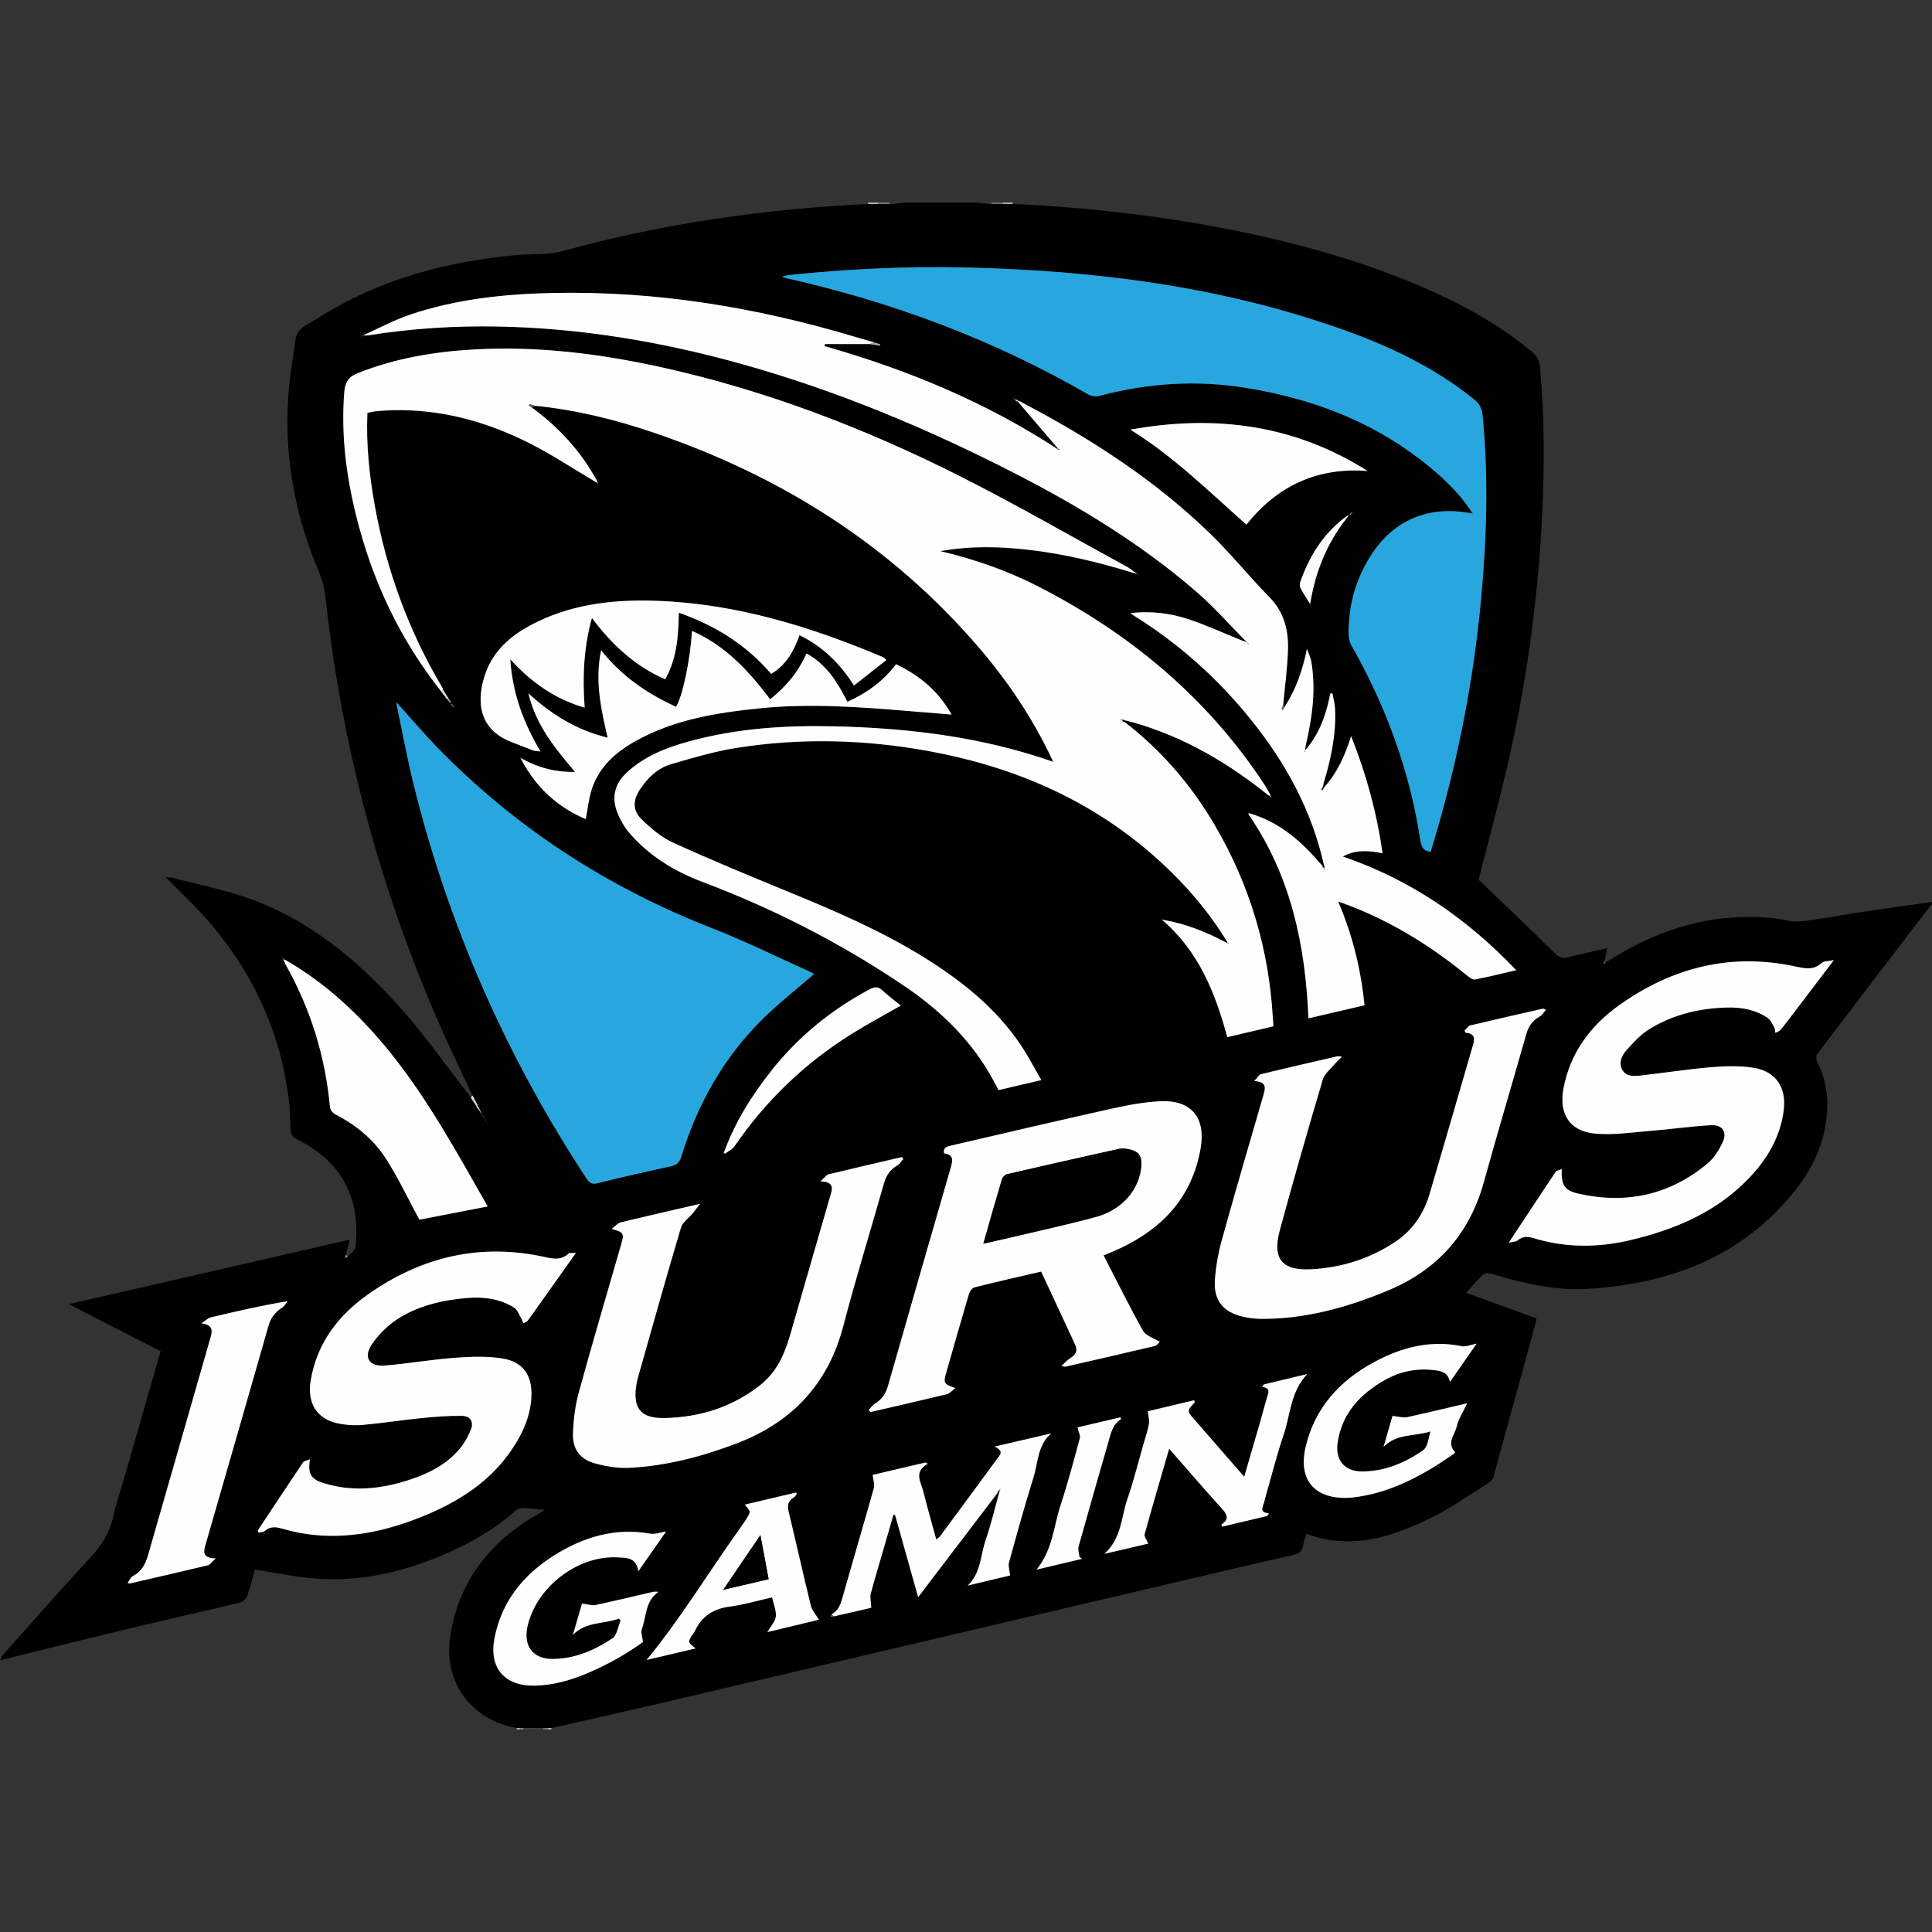 <?xml version="1.0" encoding="utf-8"?>
<!-- Generator: Adobe Illustrator 16.0.0, SVG Export Plug-In . SVG Version: 6.00 Build 0)  -->
<!DOCTYPE svg PUBLIC "-//W3C//DTD SVG 1.1//EN" "http://www.w3.org/Graphics/SVG/1.1/DTD/svg11.dtd">
<svg version="1.1" id="Layer_1" xmlns="http://www.w3.org/2000/svg" xmlns:xlink="http://www.w3.org/1999/xlink" x="0px" y="0px"
	 width="64px" height="64px" viewBox="0 0 64 64" enable-background="new 0 0 64 64" xml:space="preserve">
<rect x="0" y="0" width="64" height="64" fill="#333333" stroke="none"/>
<g>
	<g>
		<path fill-rule="evenodd" clip-rule="evenodd" d="M64,29.879c0,0.018,0,0.036,0,0.055c-1.27,1.66-2.54,3.32-3.803,4.985
			c-0.042,0.056-0.036,0.186-0.001,0.255c0.213,0.419,0.326,0.857,0.334,1.328c0.02,1.122-0.396,2.097-1.075,2.948
			c-1.747,2.188-4.14,3.073-6.842,3.244c-1.091,0.068-2.157-0.182-3.203-0.496c-0.086-0.025-0.226-0.028-0.28,0.022
			c-0.196,0.182-0.366,0.392-0.563,0.607c0.783,0.283,1.559,0.564,2.316,0.839c0.01,0.042,0.016,0.052,0.014,0.06
			c-0.474,1.733-0.947,3.468-1.427,5.199c-0.02,0.07-0.079,0.146-0.142,0.186c-0.62,0.389-1.221,0.818-1.873,1.143
			c-1.314,0.653-2.677,1.111-4.178,0.557c-0.038,0.127-0.09,0.245-0.105,0.367c-0.028,0.214-0.15,0.291-0.35,0.336
			c-1.19,0.269-2.377,0.55-3.564,0.828c-5.746,1.35-11.492,2.7-17.239,4.047c-1.25,0.293-2.503,0.571-3.755,0.856
			c-0.036-0.002-0.072-0.003-0.108-0.004c-0.054,0.002-0.107,0.003-0.16,0.004c-0.221-0.002-0.442-0.004-0.663-0.006
			c-0.036,0.001-0.073,0.003-0.109,0.005c-0.036-0.001-0.072-0.001-0.108-0.002c-1.537-0.272-2.449-1.547-2.197-3.078
			c0.283-1.729,1.235-2.995,2.709-3.897c0.125-0.076,0.253-0.148,0.422-0.246c-0.276-0.028-0.491-0.062-0.706-0.067
			c-0.089-0.003-0.201,0.029-0.266,0.087c-0.579,0.517-1.229,0.92-1.926,1.252c-1.535,0.73-3.14,1.148-4.853,0.987
			c-0.618-0.058-1.228-0.19-1.855-0.291c-0.078,0.28-0.147,0.58-0.25,0.867c-0.034,0.096-0.144,0.208-0.239,0.23
			c-1.255,0.304-2.517,0.585-3.772,0.886C2.787,54.307,1.395,54.656,0,54.999c0.038-0.066,0.064-0.144,0.114-0.199
			C1.073,53.727,2.023,52.645,3,51.588c0.372-0.402,0.645-0.829,0.756-1.372c0.085-0.414,0.232-0.815,0.35-1.224
			c0.404-1.404,0.807-2.81,1.215-4.23c-1.002-0.514-1.995-1.023-3.042-1.561c3.142-0.721,6.21-1.426,9.309-2.137
			c-0.05,0.192-0.089,0.347-0.129,0.502c-0.008,0.037-0.015,0.074-0.023,0.111c0.028-0.017,0.056-0.034,0.083-0.051
			c0.091-0.109,0.251-0.211,0.262-0.328c0.167-1.683-0.503-2.863-1.998-3.583c-0.073-0.035-0.144-0.147-0.153-0.23
			c-0.026-0.26-0.008-0.525-0.034-0.786c-0.234-2.381-1.176-4.456-2.747-6.247c-0.421-0.479-0.891-0.916-1.356-1.389
			c0.082,0.005,0.152-0.003,0.216,0.014c0.854,0.224,1.729,0.392,2.557,0.69c1.962,0.706,3.537,2.002,4.912,3.522
			c0.871,0.962,1.617,2.037,2.418,3.062c0.02,0.036,0.039,0.072,0.058,0.108c0.026,0.037,0.053,0.075,0.08,0.112
			c0.012,0.017,0.023,0.034,0.035,0.051c0.019,0.035,0.037,0.07,0.056,0.105c0.029,0.039,0.059,0.078,0.089,0.117
			c0.021,0.036,0.042,0.071,0.063,0.107c0.019,0.017,0.038,0.033,0.057,0.05c0.018,0.035,0.035,0.071,0.052,0.106
			c0.017,0.037,0.035,0.073,0.052,0.11c0.003,0.007,0.005,0.014,0.009,0.02c0.002,0.004,0.009,0.004,0.014,0.005
			c-0.008-0.008-0.017-0.016-0.025-0.023c-0.018-0.036-0.037-0.072-0.055-0.108c-0.018-0.035-0.035-0.07-0.052-0.105
			c-0.02-0.016-0.039-0.032-0.058-0.048c-0.015-0.043-0.029-0.086-0.044-0.129c-0.016-0.033-0.031-0.066-0.046-0.099
			c-0.023-0.036-0.046-0.072-0.069-0.107c-0.003-0.018-0.006-0.034-0.009-0.052c-0.031-0.059-0.062-0.118-0.093-0.177
			c-0.019-0.035-0.038-0.069-0.058-0.104c-0.295-0.628-0.598-1.253-0.884-1.886c-2.018-4.473-3.325-9.145-3.917-14.017
			c-0.057-0.471-0.085-0.972-0.268-1.398c-0.965-2.257-1.29-4.591-0.901-7.008c0.19-1.187-0.017-0.909,1.031-1.554
			c1.946-1.198,4.104-1.761,6.362-1.975c0.522-0.05,1.068,0.002,1.564-0.135c3.313-0.914,6.688-1.395,10.114-1.561
			c0.108,0,0.217,0,0.325-0.001c0.126,0,0.252,0,0.378,0c0.165-0.015,0.331-0.03,0.496-0.045c0.798,0,1.595,0,2.393,0
			c0.166,0.014,0.332,0.028,0.498,0.042c0.126,0,0.251,0,0.377,0c0.108,0.001,0.217,0.001,0.325,0.002
			c2.181,0.103,4.349,0.327,6.498,0.718c2.451,0.446,4.853,1.068,7.144,2.066c1.282,0.558,2.499,1.227,3.576,2.129
			c0.155,0.13,0.23,0.268,0.25,0.477c0.155,1.672,0.151,3.346,0.067,5.021c-0.142,2.799-0.529,5.565-1.166,8.293
			c-0.294,1.256-0.633,2.502-0.934,3.683c0.847,0.813,1.688,1.606,2.509,2.422c0.157,0.156,0.28,0.197,0.485,0.143
			c0.412-0.111,0.83-0.195,1.271-0.296c-0.034,0.148-0.058,0.254-0.081,0.358c-0.01,0.023-0.02,0.047-0.029,0.07
			c-0.013,0.016-0.014,0.031-0.003,0.047c0.001,0.013,0.002,0.025,0.004,0.038c0.013-0.011,0.026-0.021,0.04-0.032
			c0.077-0.046,0.154-0.092,0.23-0.14c1.653-1.033,3.436-1.54,5.395-1.329c0.278,0.03,0.561,0.132,0.83,0.102
			c0.698-0.078,1.389-0.216,2.084-0.32C62.479,30.091,63.239,29.987,64,29.879z M14.942,23.301
			c-0.003-0.019-0.006-0.037-0.009-0.056c-0.026-0.038-0.052-0.075-0.078-0.113c-0.01-0.017-0.021-0.033-0.031-0.05
			c-0.048-0.076-0.097-0.153-0.145-0.229c-0.01-0.025-0.017-0.052-0.03-0.075c-1.109-1.869-1.846-3.876-2.233-6.012
			c-0.184-1.016-0.292-2.038-0.247-3.085c0.097-0.02,0.183-0.046,0.271-0.054c0.189-0.017,0.379-0.032,0.569-0.036
			c1.601-0.037,3.101,0.375,4.514,1.087c0.779,0.392,1.51,0.879,2.262,1.324c0.012,0.011,0.025,0.022,0.037,0.033
			c-0.012-0.027-0.024-0.053-0.036-0.08c-0.53-0.989-1.27-1.793-2.171-2.454c0.038-0.019,0.075-0.038,0.112-0.056
			c1.337,0.134,2.636,0.452,3.904,0.882c4.214,1.43,7.865,3.72,10.782,7.114c0.982,1.143,1.817,2.388,2.455,3.759
			c-0.026,0.001-0.053,0.003-0.078,0.005c-0.181-0.059-0.359-0.12-0.54-0.176c-2.162-0.67-4.386-0.916-6.636-0.966
			c-1.606-0.037-3.204,0.067-4.763,0.492c-0.771,0.21-1.514,0.493-2.11,1.059c-0.383,0.363-0.484,0.805-0.299,1.288
			c0.095,0.248,0.235,0.494,0.407,0.695c0.657,0.764,1.495,1.272,2.431,1.625c2.326,0.877,4.525,2,6.589,3.384
			c1.171,0.784,2.187,1.726,2.907,2.956c0.104,0.177,0.197,0.361,0.3,0.551c0.466-0.108,0.917-0.214,1.417-0.331
			c-0.234-0.403-0.428-0.782-0.662-1.134c-0.826-1.238-1.96-2.144-3.207-2.921c-1.462-0.911-3.041-1.579-4.629-2.231
			c-1.243-0.511-2.485-1.024-3.707-1.583c-0.383-0.176-0.729-0.47-1.035-0.769c-0.297-0.291-0.293-0.621-0.07-0.967
			c0.256-0.397,0.593-0.728,1.05-0.861c0.709-0.208,1.424-0.42,2.152-0.536c2.118-0.338,4.239-0.284,6.348,0.098
			c2.773,0.503,5.296,1.565,7.439,3.433c0.952,0.831,1.787,1.767,2.451,2.848c-0.003,0.021-0.006,0.043-0.009,0.063
			c-0.656-0.347-1.337-0.625-2.127-0.757c1.223,1.047,1.767,2.418,2.167,3.893c0.517-0.121,1.021-0.239,1.528-0.358
			c-0.008-0.111-0.014-0.191-0.018-0.272c-0.13-2.286-0.767-4.42-1.927-6.396c-0.782-1.333-1.771-2.482-2.999-3.425
			c0.002-0.016,0.003-0.033,0.003-0.049c0.104,0.026,0.21,0.049,0.313,0.079c1.665,0.478,3.127,1.333,4.466,2.414
			c0.034,0.025,0.069,0.05,0.104,0.074c-0.014-0.026-0.028-0.053-0.042-0.08c0.002-0.019-0.005-0.035-0.018-0.049
			c-0.013-0.02-0.025-0.039-0.038-0.058c-0.051-0.085-0.098-0.173-0.151-0.255c-1.888-2.863-4.43-4.981-7.46-6.538
			c-1.014-0.521-2.082-0.903-3.271-1.184c1.023-0.182,1.967-0.153,2.911-0.046c1.198,0.135,2.362,0.421,3.512,0.774
			c0.044,0.001,0.088,0.003,0.132,0.004c-0.005,0.017-0.01,0.034-0.014,0.051c0.008,0,0.017,0.001,0.024,0.001
			c-0.007-0.017-0.014-0.034-0.021-0.05c-0.04-0.016-0.081-0.032-0.121-0.048c-0.072-0.052-0.139-0.112-0.216-0.154
			c-1.879-1.024-3.733-2.099-5.645-3.059c-3.123-1.568-6.375-2.809-9.798-3.564c-2.04-0.45-4.102-0.707-6.196-0.591
			c-1.325,0.073-2.62,0.29-3.863,0.784c-0.314,0.125-0.424,0.308-0.45,0.634c-0.11,1.388,0.061,2.747,0.393,4.088
			c0.53,2.142,1.448,4.099,2.825,5.832c0.044,0.056,0.088,0.112,0.132,0.168c0.011,0.016,0.022,0.032,0.033,0.048
			c0.033,0.038,0.065,0.075,0.098,0.113c0.021,0.017,0.042,0.034,0.064,0.05c0.002,0.017,0.004,0.035,0.006,0.052
			c0.021,0.026,0.042,0.052,0.063,0.079c0.009-0.01,0.018-0.02,0.027-0.029c-0.017-0.015-0.034-0.03-0.05-0.044
			C14.976,23.336,14.959,23.318,14.942,23.301z M9.395,31.783c0.004,0.018,0.009,0.035,0.013,0.053
			c0.014,0.032,0.025,0.066,0.042,0.098c0.835,1.477,1.327,3.06,1.481,4.749c0.008,0.082,0.094,0.189,0.171,0.229
			c0.701,0.358,1.294,0.851,1.709,1.512c0.4,0.639,0.726,1.323,1.08,1.98c0.708-0.137,1.481-0.287,2.264-0.438
			c-1.003-1.752-1.967-3.535-3.244-5.118c-0.979-1.213-2.102-2.267-3.462-3.05c-0.018-0.005-0.035-0.011-0.053-0.016
			c-0.006-0.014-0.011-0.027-0.017-0.04c-0.008,0.009-0.017,0.018-0.025,0.026C9.369,31.772,9.382,31.777,9.395,31.783z
			 M33.703,13.299l0.002-0.006c0.059,0.067,0.116,0.134,0.174,0.201c0.392,0.458,0.782,0.916,1.174,1.374l-0.019-0.012l-0.019,0.01
			c-2.38-1.553-4.974-2.624-7.7-3.399c0.003-0.023,0.007-0.046,0.01-0.069c0.492,0,0.985,0,1.477,0
			c0.115,0.019,0.23,0.038,0.346,0.057c0.003-0.015,0.006-0.031,0.01-0.046c-0.063-0.021-0.126-0.042-0.19-0.063
			c-0.224-0.065-0.449-0.129-0.672-0.196c-3.26-0.974-6.583-1.518-9.994-1.444c-1.596,0.035-3.177,0.202-4.699,0.712
			c-0.547,0.183-1.062,0.464-1.591,0.701c-0.015,0.003-0.029,0.007-0.044,0.011c0.008,0.008,0.016,0.017,0.024,0.025
			c0.005-0.014,0.009-0.028,0.014-0.042c0.072-0.002,0.145,0.003,0.216-0.008c1.424-0.226,2.857-0.317,4.299-0.288
			c2.758,0.055,5.452,0.513,8.102,1.256c3.132,0.879,6.117,2.13,9.007,3.613c2.121,1.089,4.153,2.323,5.966,3.883
			c0.613,0.528,1.15,1.144,1.722,1.719l0.006-0.004c-0.065-0.024-0.132-0.046-0.196-0.072c-0.593-0.238-1.174-0.508-1.779-0.707
			c-0.599-0.196-1.226-0.27-1.9-0.196c0.062,0.045,0.088,0.068,0.116,0.086c1.473,0.917,2.75,2.055,3.841,3.401
			c1.175,1.449,2.056,3.049,2.46,4.888c-0.017,0-0.033,0-0.05,0.002c-0.054-0.059-0.108-0.116-0.161-0.176
			c-0.625-0.718-1.34-1.307-2.278-1.571c-0.015-0.006-0.029-0.013-0.043-0.02c0.014,0.026,0.028,0.053,0.042,0.079
			c1.392,2.024,1.869,4.317,1.971,6.736c0.621-0.146,1.233-0.288,1.856-0.433c-0.118-1.192-0.393-2.316-0.872-3.437
			c0.123,0.044,0.204,0.072,0.284,0.102c1.462,0.549,2.771,1.357,3.977,2.342c0.078,0.063,0.19,0.152,0.27,0.138
			c0.444-0.084,0.884-0.195,1.366-0.307c-1.635-1.72-3.499-2.996-5.743-3.766c0.441-0.239,0.865-0.194,1.315-0.11
			c-0.189-1.337-0.531-2.598-1.039-3.873c-0.209,0.644-0.458,1.209-0.884,1.678c-0.015-0.017-0.029-0.033-0.043-0.05
			c0.008-0.035,0.014-0.07,0.023-0.104c0.24-0.791,0.407-1.593,0.371-2.425c-0.007-0.176-0.059-0.349-0.089-0.523
			c-0.024,0.004-0.049,0.008-0.073,0.013c-0.008,0.042-0.014,0.086-0.023,0.128c-0.138,0.649-0.37,1.255-0.816,1.762l0.006,0.004
			c0.008-0.062,0.011-0.125,0.024-0.185c0.214-0.911,0.341-1.828,0.185-2.761c-0.024-0.149-0.097-0.29-0.147-0.434
			c-0.138,0.7-0.359,1.33-0.727,1.909c-0.02-0.02-0.039-0.039-0.059-0.059c0.055-0.593,0.135-1.185,0.157-1.779
			c0.025-0.664-0.118-1.276-0.615-1.783c-0.664-0.676-1.262-1.42-1.94-2.081c-1.839-1.79-3.973-3.169-6.237-4.356
			c-0.02-0.012-0.038-0.023-0.057-0.036c-0.019-0.006-0.036-0.012-0.054-0.018c-0.019-0.013-0.037-0.025-0.055-0.038
			c-0.019-0.005-0.036-0.011-0.054-0.016c-0.036-0.018-0.072-0.035-0.107-0.052c-0.009-0.009-0.018-0.019-0.025-0.028
			c0.001,0.006,0.001,0.014,0.005,0.017c0.006,0.005,0.015,0.007,0.022,0.01c0.037,0.034,0.073,0.067,0.109,0.101
			C33.671,13.296,33.687,13.301,33.703,13.299z M17.265,25.156c0.009,0.015,0.017,0.03,0.026,0.045
			c0.481,0.902,1.197,1.545,2.112,1.935c0.067-0.341,0.097-0.685,0.203-1.003c0.245-0.736,0.792-1.219,1.447-1.585
			c1.285-0.718,2.702-0.942,4.138-1.086c1.647-0.166,3.29-0.042,4.932,0.094c0.453,0.037,0.905,0.075,1.397,0.115
			c-0.439-0.793-1.071-1.3-1.838-1.669c-0.433,0.574-0.977,0.961-1.61,1.245c-0.33-0.642-0.691-1.24-1.358-1.6
			c-0.273,0.62-0.682,1.103-1.202,1.518c-0.708-0.938-1.479-1.78-2.589-2.265c-0.062,0.978-0.306,2.135-0.527,2.515
			c-0.954-0.437-1.805-1.012-2.484-1.876c-0.212,1.01-0.006,1.944,0.216,2.897c-1.014-0.245-1.841-0.754-2.625-1.466
			c0.252,1.063,0.889,1.822,1.546,2.602c-0.643,0.01-1.195-0.133-1.713-0.415c-0.015-0.009-0.03-0.018-0.045-0.027
			c-0.021-0.01-0.041-0.021-0.062-0.031c-0.011-0.008-0.022-0.016-0.034-0.024c0.013,0.007,0.025,0.014,0.038,0.02
			C17.245,25.116,17.255,25.136,17.265,25.156z M44.694,17.045c-0.021,0.015-0.042,0.029-0.063,0.043
			c-0.032,0.022-0.065,0.045-0.098,0.067c-0.717,0.553-1.171,1.288-1.463,2.131c-0.021,0.059-0.015,0.146,0.015,0.201
			c0.085,0.162,0.188,0.315,0.315,0.522c0.171-1.069,0.552-1.992,1.181-2.807c0.023-0.032,0.048-0.063,0.071-0.095
			c0.013-0.022,0.026-0.045,0.039-0.067c0.018,0,0.036,0,0.054,0c0.023-0.028,0.047-0.056,0.07-0.084
			c-0.022,0.012-0.045,0.024-0.067,0.036C44.729,17.01,44.712,17.027,44.694,17.045z M24.03,38.211
			c0.102-0.078,0.232-0.137,0.301-0.236c1.03-1.508,2.318-2.746,3.864-3.714c0.531-0.332,1.085-0.628,1.647-0.951
			c-0.205-0.166-0.418-0.32-0.607-0.499c-0.146-0.137-0.268-0.123-0.431-0.036c-1.27,0.677-2.361,1.568-3.254,2.696
			c-0.658,0.831-1.214,1.726-1.576,2.729c-0.009,0.012-0.018,0.023-0.026,0.035C23.975,38.227,24.002,38.219,24.03,38.211z
			 M27.547,53.476c-0.01,0.026-0.02,0.054-0.029,0.081c0.035-0.004,0.069-0.007,0.103-0.011c0.439-0.101,0.878-0.202,1.24-0.286
			c-0.011-0.206-0.049-0.344-0.018-0.463c0.12-0.462,0.262-0.919,0.395-1.378c0.12-0.413,0.238-0.826,0.357-1.239
			c0.018,0.001,0.036,0.003,0.054,0.004c0.251,0.896,0.503,1.791,0.765,2.726c0.178-0.233,0.33-0.434,0.482-0.634
			c0.716-0.94,1.433-1.881,2.148-2.821c0.018,0.003,0.034,0.004,0.052,0.004c-0.146,0.521-0.27,1.049-0.446,1.56
			c-0.174,0.502-0.15,1.089-0.594,1.507c0.49-0.117,0.981-0.234,1.402-0.335c-0.019-0.192-0.066-0.319-0.036-0.426
			c0.263-0.947,0.523-1.896,0.817-2.835c0.151-0.484,0.126-1.051,0.582-1.443c-0.595,0.138-1.188,0.276-1.872,0.435
			c0.329,0.159,0.168,0.287,0.085,0.4c-0.63,0.861-1.265,1.72-1.899,2.578c-0.028,0.037-0.075,0.062-0.121,0.099
			c-0.148-0.545-0.3-1.065-0.43-1.592c-0.077-0.311-0.329-0.647,0.149-0.916c-0.026-0.014-0.054-0.027-0.08-0.041
			c-0.602,0.142-1.204,0.283-1.744,0.41c0.019,0.188,0.069,0.321,0.039,0.432c-0.342,1.216-0.701,2.428-1.043,3.644
			C27.842,53.16,27.765,53.359,27.547,53.476z M13.151,23.283c-0.011-0.008-0.022-0.016-0.033-0.023
			c0.008,0.035,0.016,0.069,0.024,0.104c0.184,0.867,0.342,1.739,0.554,2.599c1.156,4.69,3.083,9.043,5.735,13.08
			c0.099,0.15,0.182,0.198,0.37,0.151c0.807-0.201,1.619-0.385,2.431-0.561c0.191-0.042,0.279-0.127,0.337-0.318
			c0.532-1.733,1.399-3.277,2.693-4.557c0.537-0.53,1.136-0.998,1.705-1.493c-0.046-0.023-0.124-0.07-0.206-0.106
			c-1.056-0.474-2.095-0.988-3.171-1.409c-3.476-1.357-6.533-3.339-9.132-6.017C14.005,24.265,13.586,23.767,13.151,23.283z
			 M48.716,16.999c-1.396-0.259-2.551,0.226-3.301,1.397c-0.411,0.644-0.658,1.351-0.721,2.112c-0.023,0.288-0.06,0.636,0.071,0.865
			c1.148,2.021,1.934,4.164,2.287,6.461c0.032,0.208,0.096,0.36,0.339,0.381c0.026-0.086,0.053-0.172,0.079-0.258
			c0.793-2.633,1.329-5.316,1.586-8.055c0.192-2.051,0.257-4.102,0.054-6.156c-0.022-0.229-0.11-0.38-0.285-0.521
			c-1.313-1.061-2.816-1.768-4.393-2.325c-4.048-1.429-8.248-1.95-12.514-2.041c-1.93-0.042-3.857,0.049-5.778,0.252
			c-0.063,0.006-0.125,0.027-0.241,0.053c0.085,0.029,0.109,0.041,0.135,0.046c3.528,0.791,6.878,2.044,10.015,3.855
			c0.102,0.059,0.262,0.077,0.376,0.046c1.598-0.421,3.205-0.53,4.844-0.264c2.138,0.347,4.109,1.073,5.828,2.413
			c0.636,0.496,1.231,1.039,1.671,1.728C48.75,16.987,48.732,16.99,48.716,16.999z M28.774,46.714
			c0.021,0.021,0.042,0.041,0.063,0.062c0.845-0.195,1.689-0.387,2.532-0.591c0.091-0.021,0.165-0.117,0.278-0.203
			c-0.382-0.13-0.4-0.163-0.308-0.489c0.251-0.878,0.499-1.755,0.759-2.63c0.025-0.086,0.108-0.199,0.185-0.218
			c0.726-0.183,1.456-0.347,2.207-0.521c0.378,0.813,0.749,1.615,1.124,2.415c0.104,0.224,0.007,0.353-0.18,0.466
			c-0.089,0.054-0.157,0.14-0.273,0.247c0.102,0.016,0.12,0.024,0.136,0.021c0.986-0.226,1.974-0.449,2.958-0.685
			c0.08-0.02,0.142-0.119,0.16-0.137c-0.209-0.133-0.461-0.203-0.551-0.364c-0.456-0.816-0.87-1.655-1.305-2.498
			c0.211-0.091,0.387-0.161,0.557-0.241c1.418-0.672,2.379-1.714,2.655-3.302c0.177-1.014-0.298-1.606-1.316-1.565
			c-0.564,0.022-1.131,0.135-1.685,0.258c-1.756,0.39-3.506,0.804-5.259,1.209c-0.133,0.03-0.273,0.054-0.237,0.261
			c0.322,0.035,0.289,0.234,0.221,0.471c-0.697,2.412-1.392,4.824-2.082,7.239c-0.074,0.259-0.211,0.451-0.442,0.589
			C28.893,46.554,28.839,46.644,28.774,46.714z M49.979,41.166c0.149-0.035,0.247-0.03,0.301-0.076
			c0.169-0.146,0.341-0.128,0.533-0.07c1.067,0.324,2.145,0.315,3.22,0.058c1.463-0.351,2.819-0.921,3.887-2.029
			c0.608-0.631,1.048-1.357,1.167-2.247c0.102-0.758-0.244-1.305-0.99-1.426c-0.458-0.074-0.938-0.061-1.404-0.021
			c-0.774,0.064-1.545,0.188-2.318,0.273c-0.231,0.026-0.502,0.052-0.636-0.189c-0.128-0.232-0.014-0.477,0.145-0.651
			c0.227-0.253,0.466-0.517,0.751-0.693c0.794-0.49,1.683-0.699,2.609-0.717c0.463-0.009,0.924,0.076,1.318,0.347
			c0.097,0.067,0.151,0.203,0.213,0.313c0.028,0.052,0.026,0.12,0.039,0.181c0.062-0.036,0.142-0.059,0.183-0.111
			c0.253-0.319,0.497-0.646,0.743-0.97c0.321-0.423,0.643-0.846,1.011-1.33c-0.187,0.04-0.33,0.027-0.401,0.093
			c-0.269,0.249-0.556,0.186-0.864,0.119c-2.146-0.464-4.095,0.028-5.855,1.287c-0.947,0.677-1.615,1.574-1.837,2.752
			c-0.155,0.826,0.19,1.406,1.021,1.493c0.61,0.063,1.241-0.039,1.861-0.088c0.667-0.053,1.331-0.148,1.998-0.188
			c0.395-0.022,0.558,0.229,0.386,0.584c-0.119,0.247-0.278,0.502-0.484,0.676c-1.255,1.056-2.702,1.365-4.289,1.008
			c-0.468-0.105-0.576-0.304-0.55-0.813c-0.08,0.034-0.17,0.043-0.201,0.091C51.025,39.576,50.525,40.338,49.979,41.166z
			 M8.538,50.701c0.008,0.022,0.017,0.044,0.024,0.066c0.073-0.017,0.166-0.012,0.214-0.055c0.173-0.155,0.354-0.134,0.557-0.078
			c0.27,0.074,0.543,0.142,0.819,0.181c1.338,0.191,2.61-0.083,3.845-0.582c1.178-0.477,2.223-1.135,2.954-2.21
			c0.361-0.531,0.622-1.104,0.652-1.756c0.034-0.699-0.269-1.154-0.956-1.266c-0.518-0.084-1.063-0.063-1.59-0.023
			c-0.775,0.058-1.544,0.195-2.319,0.256c-0.514,0.04-0.709-0.275-0.421-0.7c0.217-0.319,0.511-0.617,0.834-0.829
			c0.693-0.453,1.491-0.636,2.31-0.707c0.55-0.047,1.091,0.018,1.569,0.318c0.114,0.072,0.168,0.243,0.245,0.371
			c0.026,0.044,0.038,0.098,0.056,0.146c0.049-0.025,0.114-0.039,0.144-0.079c0.189-0.254,0.371-0.514,0.554-0.771
			c0.338-0.477,0.675-0.953,1.049-1.48c-0.123,0.011-0.21-0.009-0.248,0.025c-0.232,0.217-0.49,0.178-0.764,0.116
			c-2.152-0.48-4.116-0.013-5.891,1.245c-0.98,0.694-1.68,1.615-1.883,2.843c-0.122,0.733,0.196,1.264,0.88,1.414
			c0.27,0.059,0.559,0.079,0.834,0.056c0.649-0.057,1.293-0.16,1.942-0.225c0.448-0.045,0.9-0.081,1.351-0.076
			c0.278,0.003,0.402,0.189,0.302,0.447c-0.095,0.246-0.236,0.49-0.41,0.688c-0.454,0.519-1.062,0.806-1.707,1.009
			c-0.916,0.288-1.845,0.375-2.776,0.08c-0.416-0.131-0.518-0.32-0.441-0.785c-0.097,0.042-0.193,0.053-0.229,0.104
			C9.533,49.194,9.037,49.948,8.538,50.701z M20.261,40.707c0.403,0.113,0.422,0.152,0.322,0.501
			c-0.472,1.641-0.958,3.278-1.409,4.924c-0.12,0.44-0.177,0.907-0.191,1.363c-0.016,0.512,0.242,0.849,0.735,0.981
			c0.361,0.097,0.75,0.162,1.121,0.145c1.219-0.058,2.389-0.365,3.529-0.795c1.855-0.699,3.065-1.966,3.573-3.912
			c0.412-1.582,0.899-3.144,1.344-4.717c0.074-0.26,0.204-0.453,0.438-0.59c0.083-0.048,0.137-0.146,0.205-0.222
			c-0.018-0.019-0.036-0.038-0.053-0.057c-0.808,0.188-1.616,0.373-2.421,0.569c-0.076,0.019-0.134,0.111-0.271,0.231
			c0.363,0.021,0.419,0.154,0.35,0.392c-0.458,1.57-0.904,3.143-1.36,4.713c-0.181,0.625-0.44,1.208-0.966,1.63
			c-0.934,0.747-2.021,1.085-3.195,1.109c-0.806,0.017-1.063-0.343-0.922-1.14c0.011-0.062,0.023-0.124,0.041-0.185
			c0.471-1.66,0.935-3.322,1.427-4.976c0.057-0.192,0.272-0.337,0.413-0.505c0.062-0.075,0.117-0.154,0.22-0.29
			c-0.94,0.218-1.786,0.41-2.629,0.614C20.467,40.516,20.394,40.609,20.261,40.707z M48.516,34.141
			c0.012,0.023,0.023,0.046,0.035,0.069c0.248,0.018,0.322,0.141,0.256,0.367c-0.483,1.656-0.962,3.314-1.449,4.97
			c-0.192,0.653-0.554,1.196-1.126,1.581c-0.847,0.57-1.792,0.864-2.802,0.918c-0.962,0.051-1.29-0.352-1.037-1.284
			c0.452-1.675,0.935-3.341,1.427-5.004c0.055-0.187,0.248-0.335,0.382-0.496c0.067-0.081,0.147-0.15,0.252-0.257
			c-0.092-0.011-0.119-0.021-0.144-0.016c-0.846,0.194-1.691,0.387-2.534,0.593c-0.072,0.018-0.124,0.12-0.229,0.229
			c0.414,0.021,0.375,0.223,0.311,0.446c-0.463,1.598-0.932,3.192-1.376,4.794c-0.121,0.433-0.203,0.884-0.236,1.331
			c-0.051,0.687,0.26,1.076,0.923,1.233c0.201,0.048,0.412,0.072,0.618,0.073c1.473,0.006,2.859-0.384,4.204-0.945
			c1.632-0.683,2.688-1.87,3.163-3.586c0.453-1.637,0.94-3.265,1.405-4.898c0.073-0.259,0.202-0.453,0.442-0.584
			c0.08-0.044,0.132-0.139,0.213-0.228c-0.071-0.024-0.09-0.038-0.104-0.034c-0.803,0.182-1.604,0.362-2.404,0.554
			C48.633,33.985,48.579,34.081,48.516,34.141z M29.365,21.863c-0.071-0.064-0.082-0.08-0.096-0.086
			c-2.396-1.013-4.857-1.774-7.479-1.873c-1.368-0.052-2.715,0.082-3.972,0.684c-0.777,0.373-1.448,0.882-1.742,1.733
			c-0.276,0.801-0.3,1.824,0.892,2.27c0.228,0.085,0.453,0.181,0.682,0.264c0.068,0.025,0.146,0.023,0.253,0.038
			c-0.565-0.955-0.928-1.932-1-3.053c0.695,0.765,1.479,1.313,2.464,1.604c-0.075-1.01-0.036-1.977,0.24-2.973
			c0.667,0.888,1.429,1.598,2.428,2.032c0.389-0.695,0.439-1.439,0.451-2.206c1.217,0.424,2.241,1.073,3.059,2.026
			c0.509-0.298,0.752-0.767,0.939-1.281c0.762,0.372,1.332,0.924,1.804,1.667C28.659,22.417,29.006,22.145,29.365,21.863z
			 M7.145,51.625c-0.439-0.008-0.408-0.218-0.34-0.454c0.698-2.42,1.397-4.839,2.089-7.261c0.075-0.261,0.216-0.446,0.441-0.589
			c0.08-0.05,0.13-0.146,0.194-0.221c-0.89,0.148-1.725,0.34-2.558,0.541c-0.086,0.021-0.159,0.1-0.299,0.192
			c0.4,0.058,0.36,0.263,0.298,0.481c-0.688,2.394-1.377,4.787-2.062,7.182c-0.085,0.298-0.205,0.554-0.5,0.704
			c-0.077,0.039-0.119,0.147-0.182,0.231c0.04,0.013,0.058,0.024,0.072,0.021c0.862-0.198,1.725-0.396,2.585-0.603
			C6.958,51.834,7.013,51.744,7.145,51.625z M38.039,51.134c-0.058-0.139-0.142-0.238-0.122-0.31
			c0.26-0.937,0.533-1.868,0.813-2.834c0.594,0.676,1.157,1.335,1.74,1.976c0.183,0.201,0.26,0.355-0.004,0.533
			c-0.005,0.004,0.005,0.03,0.013,0.074c0.501-0.119,1-0.237,1.498-0.355c0.02-0.028,0.038-0.057,0.058-0.086
			c-0.274-0.026-0.236-0.155-0.183-0.297c0.032-0.084,0.048-0.174,0.073-0.261c0.196-0.686,0.37-1.379,0.599-2.053
			c0.224-0.663,0.224-1.413,0.779-2.005c-0.515,0.123-0.978,0.233-1.44,0.345c-0.017,0.026-0.032,0.053-0.049,0.079
			c0.274,0.044,0.212,0.18,0.167,0.324c-0.085,0.275-0.155,0.557-0.235,0.834c-0.172,0.595-0.346,1.188-0.53,1.821
			c-0.57-0.655-1.109-1.275-1.65-1.895c-0.249-0.286-0.249-0.287,0.006-0.566c0.007-0.008-0.005-0.032-0.012-0.075
			c-0.538,0.128-1.073,0.255-1.534,0.365c0.018,0.188,0.056,0.31,0.035,0.421c-0.039,0.212-0.11,0.418-0.17,0.627
			c-0.18,0.624-0.336,1.257-0.548,1.871c-0.205,0.595-0.181,1.282-0.758,1.805C37.128,51.346,37.588,51.238,38.039,51.134z
			 M45.305,15.602c-2.414-1.526-5.032-1.881-7.86-1.37c1.448,0.899,2.613,2.061,3.846,3.147
			C42.329,16.074,43.652,15.477,45.305,15.602z M48.032,45.779c0.289-0.415,0.578-0.83,0.885-1.27
			c-0.205,0.038-0.359,0.111-0.493,0.084c-1.04-0.214-2,0.039-2.9,0.525c-1.145,0.619-1.972,1.519-2.273,2.825
			c-0.242,1.048,0.267,1.685,1.336,1.675c0.136-0.001,0.271-0.017,0.405-0.037c1.192-0.183,2.212-0.753,3.182-1.432
			c0.02-0.014,0.027-0.044,0.029-0.048c-0.292-0.306-0.008-0.576,0.051-0.835c0.063-0.274,0.231-0.525,0.352-0.783
			c-0.643,0.15-1.317,0.315-1.995,0.461c-0.13,0.027-0.275-0.021-0.481-0.041c-0.084,0.291-0.188,0.657-0.294,1.022
			c0.444-0.449,1.037-0.34,1.55-0.508c-0.063,0.233-0.091,0.519-0.244,0.626c-0.6,0.417-1.271,0.697-2.018,0.7
			c-0.573,0.002-0.893-0.369-0.813-0.937c0.136-0.978,0.741-1.625,1.563-2.092c0.5-0.284,1.048-0.397,1.621-0.33
			C47.711,45.412,47.961,45.435,48.032,45.779z M20.503,53.618c0.018,0.022,0.036,0.044,0.054,0.065
			c-0.087,0.202-0.119,0.488-0.273,0.592c-0.589,0.396-1.241,0.674-1.97,0.682c-0.647,0.008-0.98-0.415-0.847-1.051
			c0.275-1.315,1.664-2.393,3.001-2.314c0.281,0.017,0.611-0.004,0.676,0.46c0.33-0.473,0.62-0.889,0.918-1.316
			c-0.197,0.029-0.368,0.099-0.521,0.071c-1.173-0.21-2.228,0.111-3.201,0.729c-1.008,0.639-1.72,1.514-1.958,2.717
			c-0.196,0.996,0.321,1.607,1.332,1.587c0.597-0.012,1.16-0.17,1.706-0.396c0.693-0.289,1.34-0.658,1.876-1.048
			c-0.02-0.189-0.074-0.322-0.037-0.423c0.155-0.422,0.107-0.933,0.55-1.238c-0.091-0.012-0.153-0.007-0.213,0.007
			c-0.625,0.145-1.249,0.296-1.877,0.429c-0.113,0.024-0.243-0.024-0.441-0.049c-0.085,0.292-0.193,0.663-0.301,1.035
			C19.413,53.709,20.006,53.806,20.503,53.618z M24.67,49.843c0.202,0.228,0.204,0.231,0.069,0.451
			c-0.062,0.1-0.127,0.197-0.196,0.293c-1.044,1.451-1.964,2.99-3.122,4.4c0.531-0.126,1.053-0.249,1.623-0.383
			c-0.255-0.193-0.259-0.213-0.125-0.427c0.033-0.054,0.078-0.102,0.105-0.158c0.231-0.486,0.611-0.729,1.15-0.799
			c0.469-0.061,0.927-0.2,1.403-0.307c0.052,0.236,0.146,0.444,0.124,0.639c-0.021,0.17-0.172,0.325-0.281,0.512
			c0.596-0.143,1.179-0.282,1.709-0.409c-0.112-0.187-0.229-0.311-0.265-0.454c-0.255-1.044-0.49-2.093-0.741-3.137
			c-0.05-0.207-0.008-0.352,0.174-0.462c0.041-0.024,0.067-0.073,0.1-0.11c-0.008-0.018-0.016-0.034-0.023-0.052
			C25.815,49.572,25.257,49.704,24.67,49.843z M35.694,47.285c0.037,0.159,0.101,0.269,0.077,0.354
			c-0.2,0.74-0.395,1.484-0.635,2.212c-0.234,0.709-0.265,1.495-0.8,2.146c0.527-0.125,1.016-0.241,1.504-0.356
			c-0.028-0.022-0.056-0.045-0.083-0.066c-0.012-0.114-0.059-0.239-0.029-0.342c0.322-1.156,0.655-2.31,0.987-3.464
			c0.081-0.282,0.135-0.58,0.417-0.752c0.005-0.002-0.007-0.029-0.016-0.066C36.63,47.064,36.145,47.179,35.694,47.285z"/>
		<path fill-rule="evenodd" clip-rule="evenodd" fill="#404040" d="M17.334,57.239c0.221,0.002,0.442,0.004,0.663,0.006
			c-0.002,0.015-0.004,0.029-0.006,0.044c-0.218,0-0.435,0-0.653,0C17.339,57.272,17.338,57.256,17.334,57.239z"/>
		<path fill-rule="evenodd" clip-rule="evenodd" fill="#3D3D3D" d="M32.846,6.753c-0.166-0.014-0.332-0.028-0.498-0.042
			c0.163,0,0.326,0,0.489,0C32.841,6.725,32.844,6.739,32.846,6.753z"/>
		<path fill-rule="evenodd" clip-rule="evenodd" fill="#3F3F3F" d="M29.955,6.711c-0.166,0.015-0.331,0.03-0.496,0.045
			c0.002-0.015,0.005-0.03,0.006-0.045C29.628,6.711,29.792,6.711,29.955,6.711z"/>
		<path fill-rule="evenodd" clip-rule="evenodd" fill="#7A7A7A" d="M32.846,6.753c-0.002-0.014-0.005-0.029-0.009-0.042
			c0.127,0,0.254,0,0.381,0c0.004,0.014,0.006,0.028,0.005,0.043C33.097,6.754,32.972,6.754,32.846,6.753z"/>
		<path fill-rule="evenodd" clip-rule="evenodd" fill="#7C7C7C" d="M29.465,6.711c-0.001,0.015-0.004,0.03-0.006,0.045
			c-0.126,0-0.252,0-0.378,0c0-0.015,0.002-0.03,0.004-0.045C29.211,6.711,29.338,6.711,29.465,6.711z"/>
		<path fill-rule="evenodd" clip-rule="evenodd" fill="#BCBCBC" d="M29.085,6.711c-0.002,0.015-0.004,0.03-0.004,0.045
			c-0.108,0-0.217,0-0.325,0.001c0.002-0.015,0.003-0.031,0.003-0.046C28.867,6.711,28.976,6.711,29.085,6.711z"/>
		<path fill-rule="evenodd" clip-rule="evenodd" fill="#B9B9B9" d="M33.223,6.754c0.001-0.015-0.001-0.029-0.005-0.043
			c0.109,0,0.218,0,0.326,0c0.002,0.015,0.004,0.03,0.004,0.045C33.439,6.755,33.331,6.755,33.223,6.754z"/>
		<path fill-rule="evenodd" clip-rule="evenodd" fill="#747474" d="M17.99,57.289c0.002-0.015,0.004-0.029,0.006-0.044
			c0.054-0.001,0.107-0.002,0.161-0.004c-0.004,0.016-0.005,0.031-0.004,0.048C18.099,57.289,18.044,57.289,17.99,57.289z"/>
		<path fill-rule="evenodd" clip-rule="evenodd" fill="#BEBEBE" d="M18.153,57.289c-0.001-0.017,0-0.032,0.004-0.048
			c0.036,0.001,0.072,0.002,0.108,0.004c-0.001,0.015-0.002,0.029-0.003,0.044C18.226,57.289,18.189,57.289,18.153,57.289z"/>
		<path fill-rule="evenodd" clip-rule="evenodd" fill="#B6B6B6" d="M17.12,57.289c0.001-0.016,0-0.031-0.003-0.047
			c0.036,0.001,0.072,0.001,0.108,0.002c0.002,0.015,0.003,0.029,0.003,0.045C17.192,57.289,17.156,57.289,17.12,57.289z"/>
		<path fill-rule="evenodd" clip-rule="evenodd" fill="#7F7F7F" d="M17.229,57.289c0-0.016-0.001-0.03-0.003-0.045
			c0.036-0.002,0.073-0.004,0.109-0.005c0.004,0.017,0.005,0.033,0.003,0.05C17.301,57.289,17.265,57.289,17.229,57.289z"/>
		<path fill-rule="evenodd" clip-rule="evenodd" fill="#FEFEFE" d="M42.065,26.295c0.013,0.014,0.02,0.03,0.018,0.049
			c-0.021,0.002-0.041,0.004-0.062,0.005c-1.339-1.081-2.801-1.936-4.466-2.414c-0.104-0.03-0.209-0.053-0.313-0.079
			c-0.018-0.004-0.036-0.009-0.054-0.014c-0.026-0.008-0.053-0.016-0.078-0.024c0.025,0.026,0.052,0.052,0.078,0.078
			c0.017,0.007,0.033,0.01,0.051,0.009c1.228,0.942,2.217,2.092,2.999,3.425c1.16,1.976,1.797,4.11,1.927,6.396
			c0.004,0.081,0.01,0.161,0.018,0.272c-0.507,0.119-1.012,0.237-1.528,0.358c-0.4-1.475-0.944-2.846-2.167-3.893
			c0.79,0.132,1.471,0.41,2.127,0.757c0.019,0.004,0.036,0.008,0.054,0.012c0.005,0.013,0.01,0.026,0.014,0.039
			c0.007-0.007,0.014-0.014,0.021-0.021c-0.013-0.005-0.025-0.01-0.039-0.014c-0.013-0.026-0.026-0.054-0.04-0.08
			c-0.664-1.081-1.499-2.018-2.451-2.848c-2.144-1.868-4.666-2.93-7.439-3.433c-2.109-0.382-4.23-0.436-6.348-0.098
			c-0.728,0.116-1.443,0.328-2.152,0.536c-0.457,0.134-0.794,0.464-1.05,0.861c-0.223,0.346-0.227,0.676,0.07,0.967
			c0.306,0.299,0.651,0.593,1.035,0.769c1.222,0.559,2.464,1.072,3.707,1.583c1.588,0.652,3.167,1.32,4.629,2.231
			c1.247,0.777,2.381,1.683,3.207,2.921c0.234,0.352,0.428,0.73,0.662,1.134c-0.5,0.117-0.951,0.223-1.417,0.331
			c-0.103-0.189-0.195-0.374-0.3-0.551c-0.72-1.23-1.735-2.172-2.907-2.956c-2.064-1.384-4.264-2.507-6.589-3.384
			c-0.936-0.353-1.774-0.86-2.431-1.625c-0.172-0.201-0.313-0.447-0.407-0.695c-0.185-0.483-0.083-0.925,0.299-1.288
			c0.597-0.566,1.339-0.849,2.11-1.059c1.56-0.425,3.157-0.529,4.763-0.492c2.25,0.05,4.474,0.296,6.636,0.966
			c0.181,0.056,0.359,0.117,0.54,0.176c0.033,0.01,0.066,0.02,0.101,0.029c-0.008-0.011-0.015-0.023-0.022-0.034
			c-0.638-1.371-1.473-2.616-2.455-3.759c-2.917-3.394-6.568-5.684-10.782-7.114c-1.269-0.431-2.567-0.748-3.904-0.882
			c-0.063-0.018-0.125-0.035-0.187-0.053c-0.006,0.013-0.013,0.027-0.019,0.04c0.031,0.023,0.062,0.046,0.093,0.069
			c0.901,0.661,1.641,1.465,2.171,2.454c-0.01,0.015-0.011,0.031-0.001,0.047c-0.752-0.444-1.483-0.932-2.262-1.324
			c-1.413-0.712-2.913-1.124-4.514-1.087c-0.19,0.004-0.379,0.019-0.569,0.036c-0.088,0.008-0.174,0.034-0.271,0.054
			c-0.045,1.048,0.063,2.07,0.247,3.085c0.387,2.136,1.124,4.144,2.233,6.012c0.013,0.022,0.02,0.049,0.03,0.075
			c-0.02,0.021-0.039,0.042-0.058,0.063c-1.376-1.733-2.295-3.69-2.825-5.832c-0.332-1.341-0.503-2.7-0.393-4.088
			c0.026-0.326,0.135-0.509,0.45-0.634c1.243-0.494,2.538-0.711,3.863-0.784c2.095-0.116,4.156,0.141,6.196,0.591
			c3.422,0.756,6.675,1.997,9.798,3.564c1.911,0.96,3.766,2.034,5.645,3.059c0.077,0.042,0.144,0.102,0.216,0.154
			c0,0.014-0.001,0.028-0.001,0.042c-1.149-0.353-2.313-0.639-3.512-0.774c-0.944-0.106-1.888-0.136-2.911,0.046
			c1.188,0.28,2.257,0.663,3.271,1.184c3.03,1.557,5.572,3.675,7.46,6.538c0.054,0.083,0.101,0.17,0.151,0.255
			C42.04,26.256,42.053,26.275,42.065,26.295z"/>
		<path fill-rule="evenodd" clip-rule="evenodd" fill="#28A7DF" d="M48.769,16.989c-0.439-0.689-1.035-1.232-1.671-1.728
			c-1.719-1.34-3.69-2.066-5.828-2.413c-1.639-0.266-3.246-0.158-4.844,0.264c-0.114,0.031-0.274,0.013-0.376-0.046
			c-3.137-1.811-6.486-3.064-10.015-3.855c-0.026-0.005-0.05-0.017-0.135-0.046c0.116-0.026,0.178-0.046,0.241-0.053
			c1.921-0.203,3.848-0.293,5.778-0.252c4.266,0.091,8.466,0.612,12.514,2.041c1.576,0.557,3.079,1.265,4.393,2.325
			c0.175,0.141,0.263,0.292,0.285,0.521c0.203,2.055,0.139,4.105-0.054,6.156c-0.257,2.739-0.793,5.422-1.586,8.055
			c-0.026,0.086-0.053,0.172-0.079,0.258c-0.243-0.021-0.307-0.173-0.339-0.381c-0.354-2.298-1.139-4.441-2.287-6.461
			c-0.131-0.229-0.095-0.577-0.071-0.865c0.063-0.761,0.31-1.468,0.721-2.112c0.75-1.171,1.904-1.656,3.301-1.397
			c0.026,0.008,0.054,0.016,0.08,0.024C48.787,17.012,48.777,17,48.769,16.989z"/>
		<path fill-rule="evenodd" clip-rule="evenodd" fill="#FEFEFE" d="M28.803,11.397c-0.492,0-0.985,0-1.477,0
			c-0.003,0.023-0.007,0.046-0.01,0.069c2.726,0.775,5.32,1.847,7.7,3.399c0.019,0.016,0.037,0.031,0.058,0.044
			c0.002,0.001,0.017-0.017,0.024-0.026c-0.015-0.006-0.03-0.011-0.045-0.017c-0.392-0.458-0.782-0.916-1.174-1.374
			c-0.058-0.067-0.115-0.134-0.174-0.201c0.019,0,0.038-0.001,0.057-0.001c0.018,0.006,0.035,0.012,0.054,0.018
			c0.019,0.012,0.037,0.024,0.057,0.036c2.265,1.187,4.398,2.566,6.237,4.356c0.679,0.661,1.276,1.404,1.94,2.081
			c0.497,0.507,0.641,1.119,0.615,1.783c-0.022,0.594-0.103,1.186-0.157,1.779c-0.018,0.052-0.035,0.103-0.053,0.154
			c0.013,0.006,0.025,0.011,0.037,0.017c0.024-0.038,0.05-0.075,0.074-0.112c0.367-0.579,0.589-1.209,0.727-1.909
			c0.051,0.145,0.123,0.285,0.147,0.434c0.156,0.934,0.029,1.851-0.185,2.761c-0.014,0.06-0.017,0.123-0.025,0.185
			c-0.013,0.005-0.026,0.011-0.039,0.016c0.008,0.007,0.015,0.015,0.022,0.021c0.004-0.014,0.008-0.028,0.012-0.042
			c0.446-0.507,0.679-1.112,0.816-1.762c0.01-0.042,0.016-0.086,0.023-0.128c0.024-0.004,0.049-0.009,0.073-0.013
			c0.03,0.174,0.082,0.348,0.089,0.523c0.036,0.832-0.131,1.634-0.371,2.425c-0.01,0.034-0.016,0.069-0.023,0.104
			c-0.005,0.018-0.009,0.035-0.014,0.053c-0.017,0.03-0.033,0.059-0.051,0.089c0.011,0.007,0.021,0.014,0.031,0.021
			c0.026-0.036,0.053-0.072,0.079-0.108l-0.003-0.004c0.426-0.469,0.675-1.034,0.884-1.678c0.508,1.275,0.85,2.536,1.039,3.873
			c-0.45-0.084-0.874-0.129-1.315,0.11c2.244,0.77,4.108,2.045,5.743,3.766c-0.482,0.111-0.922,0.223-1.366,0.307
			c-0.079,0.015-0.191-0.074-0.27-0.138c-1.206-0.984-2.515-1.793-3.977-2.342c-0.08-0.03-0.161-0.058-0.284-0.102
			c0.479,1.121,0.754,2.245,0.872,3.437c-0.623,0.145-1.235,0.287-1.856,0.433c-0.102-2.419-0.579-4.712-1.971-6.736
			c0-0.02,0.001-0.04,0.001-0.059c0.938,0.264,1.653,0.853,2.278,1.571c0.053,0.06,0.107,0.118,0.161,0.176
			c0.001,0.017,0.004,0.034,0.009,0.05c0.025,0.025,0.051,0.051,0.076,0.076c-0.008-0.025-0.015-0.05-0.022-0.075
			c-0.004-0.018-0.009-0.036-0.013-0.054c-0.404-1.839-1.285-3.439-2.46-4.888c-1.091-1.346-2.368-2.484-3.841-3.401
			c-0.028-0.018-0.055-0.041-0.116-0.086c0.675-0.073,1.302,0,1.9,0.196c0.605,0.199,1.187,0.468,1.779,0.707
			c0.064,0.026,0.131,0.048,0.196,0.072c0.017,0.017,0.032,0.034,0.049,0.051c0.002,0.007,0.003,0.015,0.007,0.021
			c0.003,0.003,0.01,0.003,0.015,0.004c-0.009-0.007-0.017-0.014-0.025-0.021c-0.017-0.017-0.033-0.033-0.051-0.05
			c-0.571-0.576-1.108-1.191-1.722-1.719c-1.813-1.561-3.845-2.794-5.966-3.883c-2.89-1.483-5.875-2.734-9.007-3.613
			c-2.649-0.744-5.344-1.202-8.102-1.256c-1.442-0.029-2.875,0.062-4.299,0.288c-0.071,0.011-0.144,0.006-0.216,0.008l0.005,0.005
			c0.529-0.236,1.043-0.518,1.591-0.701c1.521-0.51,3.103-0.677,4.699-0.712c3.411-0.074,6.734,0.471,9.994,1.444
			c0.224,0.067,0.448,0.131,0.672,0.196C28.914,11.362,28.858,11.379,28.803,11.397z"/>
		<path fill-rule="evenodd" clip-rule="evenodd" fill="#28A7DF" d="M13.151,23.283c0.435,0.484,0.854,0.982,1.307,1.449
			c2.6,2.678,5.656,4.66,9.132,6.017c1.076,0.421,2.116,0.936,3.171,1.409c0.082,0.036,0.159,0.083,0.206,0.106
			c-0.569,0.495-1.168,0.963-1.705,1.493c-1.294,1.279-2.161,2.823-2.693,4.557c-0.058,0.191-0.146,0.276-0.337,0.318
			c-0.813,0.176-1.624,0.359-2.431,0.561c-0.188,0.047-0.271-0.001-0.37-0.151c-2.652-4.036-4.58-8.389-5.735-13.08
			c-0.212-0.86-0.37-1.732-0.554-2.599C13.145,23.336,13.148,23.31,13.151,23.283z"/>
		<path fill-rule="evenodd" clip-rule="evenodd" fill="#FEFEFE" d="M28.774,46.714c0.065-0.07,0.119-0.16,0.197-0.207
			c0.231-0.138,0.368-0.33,0.442-0.589c0.69-2.415,1.384-4.827,2.082-7.239c0.068-0.236,0.102-0.436-0.221-0.471
			c-0.036-0.207,0.104-0.23,0.237-0.261c1.753-0.405,3.503-0.819,5.259-1.209c0.554-0.123,1.12-0.235,1.685-0.258
			c1.019-0.041,1.493,0.552,1.316,1.565c-0.276,1.588-1.237,2.63-2.655,3.302c-0.17,0.08-0.346,0.15-0.557,0.241
			c0.435,0.843,0.849,1.682,1.305,2.498c0.09,0.161,0.342,0.231,0.551,0.364c-0.019,0.018-0.08,0.117-0.16,0.137
			c-0.984,0.235-1.972,0.459-2.958,0.685c-0.016,0.004-0.034-0.005-0.136-0.021c0.116-0.107,0.185-0.193,0.273-0.247
			c0.187-0.113,0.284-0.242,0.18-0.466c-0.375-0.8-0.746-1.602-1.124-2.415c-0.751,0.174-1.481,0.338-2.207,0.521
			c-0.076,0.019-0.159,0.132-0.185,0.218c-0.26,0.875-0.508,1.752-0.759,2.63c-0.093,0.326-0.074,0.359,0.308,0.489
			c-0.113,0.086-0.188,0.182-0.278,0.203c-0.843,0.204-1.688,0.396-2.532,0.591C28.816,46.755,28.795,46.734,28.774,46.714z
			 M32.575,41.198c0.441-0.101,0.837-0.188,1.231-0.282c0.834-0.198,1.674-0.38,2.5-0.605c0.861-0.236,1.426-0.893,1.499-1.668
			c0.033-0.345-0.083-0.509-0.423-0.574c-0.104-0.021-0.22-0.03-0.321-0.008c-1.234,0.272-2.467,0.551-3.698,0.835
			c-0.067,0.016-0.149,0.097-0.17,0.163C32.984,39.757,32.787,40.459,32.575,41.198z"/>
		<path fill-rule="evenodd" clip-rule="evenodd" fill="#FEFEFE" d="M49.979,41.166c0.547-0.828,1.047-1.59,1.555-2.347
			c0.031-0.048,0.121-0.057,0.201-0.091c-0.026,0.51,0.082,0.708,0.55,0.813c1.587,0.357,3.034,0.048,4.289-1.008
			c0.206-0.174,0.365-0.429,0.484-0.676c0.172-0.354,0.009-0.606-0.386-0.584c-0.667,0.039-1.331,0.135-1.998,0.188
			c-0.62,0.049-1.251,0.15-1.861,0.088c-0.831-0.087-1.177-0.667-1.021-1.493c0.222-1.178,0.89-2.075,1.837-2.752
			c1.761-1.259,3.709-1.751,5.855-1.287c0.309,0.066,0.596,0.13,0.864-0.119c0.071-0.065,0.215-0.053,0.401-0.093
			c-0.368,0.484-0.689,0.907-1.011,1.33c-0.246,0.324-0.49,0.65-0.743,0.97c-0.041,0.053-0.121,0.075-0.183,0.111
			c-0.013-0.061-0.011-0.129-0.039-0.181c-0.062-0.11-0.116-0.246-0.213-0.313c-0.395-0.271-0.855-0.355-1.318-0.347
			c-0.927,0.018-1.815,0.227-2.609,0.717c-0.285,0.177-0.524,0.44-0.751,0.693c-0.158,0.175-0.272,0.419-0.145,0.651
			c0.134,0.241,0.404,0.216,0.636,0.189c0.773-0.086,1.544-0.209,2.318-0.273c0.466-0.039,0.946-0.053,1.404,0.021
			c0.746,0.121,1.092,0.668,0.99,1.426c-0.119,0.89-0.559,1.616-1.167,2.247c-1.067,1.108-2.424,1.679-3.887,2.029
			c-1.075,0.258-2.152,0.267-3.22-0.058c-0.192-0.058-0.364-0.075-0.533,0.07C50.226,41.136,50.128,41.131,49.979,41.166z"/>
		<path fill-rule="evenodd" clip-rule="evenodd" fill="#FEFEFE" d="M8.538,50.701c0.499-0.753,0.995-1.507,1.5-2.256
			c0.035-0.052,0.132-0.063,0.229-0.104c-0.076,0.465,0.025,0.654,0.441,0.785c0.932,0.295,1.861,0.208,2.776-0.08
			c0.645-0.203,1.252-0.49,1.707-1.009c0.174-0.198,0.315-0.442,0.41-0.688c0.1-0.258-0.024-0.444-0.302-0.447
			c-0.45-0.005-0.902,0.031-1.351,0.076c-0.648,0.064-1.293,0.168-1.942,0.225c-0.275,0.023-0.564,0.003-0.834-0.056
			c-0.684-0.15-1.001-0.681-0.88-1.414c0.204-1.228,0.903-2.148,1.883-2.843c1.775-1.258,3.739-1.726,5.891-1.245
			c0.274,0.062,0.532,0.101,0.764-0.116c0.037-0.034,0.125-0.015,0.248-0.025c-0.374,0.527-0.711,1.004-1.049,1.48
			c-0.183,0.258-0.365,0.518-0.554,0.771c-0.03,0.04-0.095,0.054-0.144,0.079c-0.018-0.049-0.029-0.103-0.056-0.146
			c-0.077-0.128-0.13-0.299-0.245-0.371c-0.478-0.301-1.019-0.365-1.569-0.318c-0.819,0.071-1.617,0.254-2.31,0.707
			c-0.323,0.212-0.617,0.51-0.834,0.829c-0.288,0.425-0.092,0.74,0.421,0.7c0.775-0.061,1.544-0.198,2.319-0.256
			c0.528-0.039,1.072-0.061,1.59,0.023c0.687,0.111,0.989,0.566,0.956,1.266c-0.031,0.651-0.292,1.225-0.652,1.756
			c-0.731,1.075-1.776,1.733-2.954,2.21c-1.234,0.499-2.506,0.773-3.845,0.582c-0.276-0.039-0.55-0.106-0.819-0.181
			c-0.203-0.056-0.383-0.077-0.557,0.078c-0.049,0.043-0.142,0.038-0.214,0.055C8.555,50.745,8.546,50.724,8.538,50.701z"/>
		<path fill-rule="evenodd" clip-rule="evenodd" fill="#FEFEFE" d="M20.261,40.707c0.133-0.098,0.207-0.191,0.298-0.214
			c0.843-0.204,1.688-0.396,2.629-0.614c-0.103,0.136-0.159,0.215-0.22,0.29c-0.14,0.168-0.355,0.313-0.413,0.505
			c-0.492,1.653-0.956,3.315-1.427,4.976c-0.018,0.061-0.03,0.123-0.041,0.185c-0.141,0.797,0.117,1.156,0.922,1.14
			c1.175-0.024,2.262-0.362,3.195-1.109c0.526-0.422,0.785-1.005,0.966-1.63c0.456-1.57,0.903-3.143,1.36-4.713
			c0.069-0.237,0.013-0.371-0.35-0.392c0.137-0.12,0.195-0.213,0.271-0.231c0.806-0.196,1.614-0.381,2.421-0.569
			c0.018,0.019,0.036,0.038,0.053,0.057c-0.067,0.075-0.122,0.174-0.205,0.222c-0.234,0.137-0.364,0.33-0.438,0.59
			c-0.445,1.573-0.932,3.135-1.344,4.717c-0.508,1.946-1.718,3.213-3.573,3.912c-1.14,0.43-2.31,0.737-3.529,0.795
			c-0.372,0.018-0.76-0.048-1.121-0.145c-0.493-0.133-0.751-0.47-0.735-0.981c0.015-0.456,0.071-0.923,0.191-1.363
			c0.451-1.646,0.937-3.283,1.409-4.924C20.683,40.859,20.664,40.82,20.261,40.707z"/>
		<path fill-rule="evenodd" clip-rule="evenodd" fill="#FEFEFE" d="M48.516,34.141c0.063-0.06,0.117-0.155,0.19-0.173
			c0.8-0.191,1.602-0.372,2.404-0.554c0.014-0.004,0.032,0.01,0.104,0.034c-0.081,0.089-0.133,0.184-0.213,0.228
			c-0.24,0.131-0.369,0.325-0.442,0.584c-0.465,1.634-0.952,3.262-1.405,4.898c-0.475,1.716-1.531,2.903-3.163,3.586
			c-1.345,0.562-2.731,0.951-4.204,0.945c-0.206-0.001-0.417-0.025-0.618-0.073c-0.663-0.157-0.974-0.547-0.923-1.233
			c0.033-0.447,0.115-0.898,0.236-1.331c0.444-1.602,0.913-3.196,1.376-4.794c0.064-0.224,0.104-0.425-0.311-0.446
			c0.104-0.109,0.156-0.212,0.229-0.229c0.843-0.206,1.688-0.398,2.534-0.593c0.024-0.006,0.052,0.005,0.144,0.016
			c-0.104,0.106-0.185,0.176-0.252,0.257c-0.134,0.161-0.327,0.31-0.382,0.496c-0.492,1.663-0.975,3.329-1.427,5.004
			c-0.253,0.933,0.075,1.335,1.037,1.284c1.01-0.054,1.955-0.348,2.802-0.918c0.572-0.385,0.934-0.928,1.126-1.581
			c0.487-1.655,0.966-3.313,1.449-4.97c0.066-0.227-0.008-0.35-0.256-0.367C48.539,34.187,48.527,34.164,48.516,34.141z"/>
		<path fill-rule="evenodd" clip-rule="evenodd" fill="#FEFEFE" d="M17.337,25.157c0.518,0.282,1.07,0.425,1.713,0.415
			c-0.658-0.78-1.294-1.54-1.546-2.602c0.784,0.712,1.611,1.221,2.625,1.466c-0.222-0.953-0.428-1.887-0.216-2.897
			c0.679,0.864,1.53,1.439,2.484,1.876c0.221-0.38,0.465-1.537,0.527-2.515c1.11,0.485,1.881,1.327,2.589,2.265
			c0.52-0.415,0.929-0.897,1.202-1.518c0.667,0.36,1.028,0.958,1.358,1.6c0.633-0.283,1.177-0.67,1.61-1.245
			c0.767,0.37,1.398,0.876,1.838,1.669c-0.492-0.041-0.944-0.078-1.397-0.115c-1.642-0.136-3.285-0.26-4.932-0.094
			c-1.437,0.145-2.854,0.368-4.138,1.086c-0.656,0.366-1.203,0.849-1.447,1.585c-0.106,0.318-0.136,0.662-0.203,1.003
			c-0.915-0.39-1.63-1.033-2.112-1.935C17.306,25.187,17.321,25.172,17.337,25.157z"/>
		<path fill-rule="evenodd" clip-rule="evenodd" fill="#FEFEFE" d="M29.365,21.863c-0.358,0.281-0.706,0.554-1.076,0.846
			c-0.473-0.743-1.042-1.295-1.804-1.667c-0.187,0.515-0.43,0.983-0.939,1.281c-0.818-0.953-1.842-1.602-3.059-2.026
			c-0.012,0.767-0.063,1.511-0.451,2.206c-1-0.435-1.761-1.144-2.428-2.032c-0.275,0.996-0.314,1.962-0.24,2.973
			c-0.985-0.291-1.769-0.838-2.464-1.604c0.071,1.121,0.435,2.099,1,3.053c-0.107-0.015-0.186-0.013-0.253-0.038
			c-0.229-0.083-0.454-0.178-0.682-0.264c-1.192-0.446-1.168-1.469-0.892-2.27c0.294-0.852,0.965-1.361,1.742-1.733
			c1.256-0.602,2.604-0.735,3.972-0.684c2.622,0.099,5.083,0.86,7.479,1.873C29.283,21.783,29.293,21.799,29.365,21.863z"/>
		<path fill-rule="evenodd" clip-rule="evenodd" fill="#FEFEFE" d="M9.45,31.797c1.36,0.783,2.482,1.837,3.462,3.05
			c1.277,1.583,2.241,3.366,3.244,5.118c-0.782,0.151-1.555,0.302-2.264,0.438c-0.354-0.657-0.68-1.342-1.08-1.98
			c-0.415-0.661-1.008-1.153-1.709-1.512c-0.078-0.039-0.164-0.146-0.171-0.229c-0.155-1.689-0.646-3.272-1.481-4.749
			c-0.018-0.031-0.028-0.065-0.042-0.098C9.422,31.823,9.436,31.811,9.45,31.797z"/>
		<path fill-rule="evenodd" clip-rule="evenodd" fill="#FEFEFE" d="M7.145,51.625c-0.132,0.119-0.188,0.209-0.26,0.227
			c-0.86,0.207-1.723,0.404-2.585,0.603c-0.014,0.003-0.032-0.009-0.072-0.021c0.063-0.084,0.105-0.192,0.182-0.231
			c0.294-0.15,0.415-0.406,0.5-0.704c0.685-2.395,1.374-4.788,2.062-7.182c0.063-0.219,0.102-0.424-0.298-0.481
			c0.141-0.093,0.213-0.172,0.299-0.192c0.833-0.201,1.668-0.393,2.558-0.541c-0.064,0.075-0.114,0.171-0.194,0.221
			c-0.225,0.143-0.367,0.328-0.441,0.589c-0.691,2.422-1.391,4.841-2.089,7.261C6.737,51.407,6.706,51.617,7.145,51.625z"/>
		<path fill-rule="evenodd" clip-rule="evenodd" fill="#FEFEFE" d="M33.045,49.454c-0.716,0.94-1.433,1.881-2.148,2.821
			c-0.152,0.2-0.305,0.4-0.482,0.634c-0.262-0.935-0.514-1.83-0.765-2.726c-0.018-0.001-0.036-0.003-0.054-0.004
			c-0.119,0.413-0.237,0.826-0.357,1.239c-0.133,0.459-0.275,0.916-0.395,1.378c-0.031,0.119,0.007,0.257,0.018,0.463
			c-0.362,0.084-0.801,0.186-1.24,0.286c-0.024-0.023-0.049-0.047-0.074-0.07c0.217-0.116,0.294-0.315,0.358-0.542
			c0.343-1.216,0.702-2.428,1.043-3.644c0.031-0.11-0.02-0.243-0.039-0.432c0.54-0.127,1.142-0.269,1.744-0.41
			c0.026,0.014,0.054,0.027,0.08,0.041c-0.479,0.269-0.227,0.605-0.149,0.916c0.13,0.526,0.281,1.047,0.43,1.592
			c0.046-0.037,0.093-0.062,0.121-0.099c0.635-0.858,1.27-1.717,1.899-2.578c0.083-0.113,0.244-0.241-0.085-0.4
			c0.684-0.158,1.277-0.297,1.872-0.435c-0.456,0.393-0.431,0.959-0.582,1.443c-0.294,0.938-0.555,1.888-0.817,2.835
			c-0.03,0.106,0.018,0.233,0.036,0.426c-0.421,0.101-0.912,0.218-1.402,0.335c0.443-0.418,0.42-1.005,0.594-1.507
			c0.177-0.511,0.3-1.039,0.446-1.56c0.005-0.019,0.009-0.037,0.014-0.055c0.01-0.026,0.019-0.053,0.028-0.079
			c-0.027,0.027-0.055,0.054-0.082,0.081C33.049,49.421,33.045,49.437,33.045,49.454z"/>
		<path fill-rule="evenodd" clip-rule="evenodd" fill="#FEFEFE" d="M38.039,51.134c-0.451,0.104-0.911,0.212-1.454,0.339
			c0.577-0.522,0.553-1.21,0.758-1.805c0.212-0.614,0.368-1.247,0.548-1.871c0.06-0.209,0.131-0.415,0.17-0.627
			c0.021-0.111-0.018-0.232-0.035-0.421c0.461-0.11,0.996-0.237,1.534-0.365c0.007,0.043,0.019,0.067,0.012,0.075
			c-0.255,0.279-0.255,0.28-0.006,0.566c0.541,0.619,1.08,1.239,1.65,1.895c0.185-0.633,0.358-1.227,0.53-1.821
			c0.08-0.277,0.15-0.559,0.235-0.834c0.045-0.145,0.107-0.28-0.167-0.324c0.017-0.026,0.032-0.053,0.049-0.079
			c0.463-0.111,0.926-0.222,1.44-0.345c-0.556,0.592-0.556,1.342-0.779,2.005c-0.229,0.674-0.402,1.367-0.599,2.053
			c-0.025,0.087-0.041,0.177-0.073,0.261c-0.054,0.142-0.092,0.271,0.183,0.297c-0.02,0.029-0.038,0.058-0.058,0.086
			c-0.498,0.118-0.997,0.236-1.498,0.355c-0.008-0.044-0.018-0.07-0.013-0.074c0.264-0.178,0.187-0.332,0.004-0.533
			c-0.583-0.641-1.146-1.3-1.74-1.976c-0.28,0.966-0.554,1.897-0.813,2.834C37.897,50.896,37.981,50.995,38.039,51.134z"/>
		<path fill-rule="evenodd" clip-rule="evenodd" fill="#FEFEFE" d="M45.305,15.602c-1.652-0.125-2.976,0.472-4.015,1.777
			c-1.232-1.086-2.397-2.248-3.846-3.147C40.272,13.721,42.891,14.076,45.305,15.602z"/>
		<path fill-rule="evenodd" clip-rule="evenodd" fill="#FEFEFE" d="M48.032,45.779c-0.071-0.345-0.321-0.367-0.54-0.393
			c-0.573-0.067-1.121,0.046-1.621,0.33c-0.821,0.467-1.427,1.114-1.563,2.092c-0.079,0.567,0.24,0.938,0.813,0.937
			c0.746-0.003,1.418-0.283,2.018-0.7c0.153-0.107,0.182-0.393,0.244-0.626c-0.513,0.168-1.105,0.059-1.55,0.508
			c0.105-0.365,0.21-0.731,0.294-1.022c0.206,0.02,0.352,0.068,0.481,0.041c0.678-0.146,1.353-0.311,1.995-0.461
			c-0.12,0.258-0.289,0.509-0.352,0.783c-0.059,0.259-0.343,0.529-0.051,0.835c-0.002,0.004-0.01,0.034-0.029,0.048
			c-0.97,0.679-1.989,1.249-3.182,1.432c-0.134,0.021-0.27,0.036-0.405,0.037c-1.069,0.01-1.578-0.627-1.336-1.675
			c0.302-1.307,1.129-2.206,2.273-2.825c0.9-0.486,1.86-0.739,2.9-0.525c0.134,0.027,0.288-0.046,0.493-0.084
			C48.61,44.949,48.321,45.364,48.032,45.779z"/>
		<path fill-rule="evenodd" clip-rule="evenodd" fill="#FEFEFE" d="M20.503,53.618c-0.497,0.188-1.09,0.091-1.524,0.537
			c0.108-0.372,0.216-0.743,0.301-1.035c0.199,0.024,0.328,0.073,0.441,0.049c0.628-0.133,1.251-0.284,1.877-0.429
			c0.06-0.014,0.122-0.019,0.213-0.007c-0.443,0.306-0.396,0.816-0.55,1.238c-0.037,0.101,0.017,0.233,0.037,0.423
			c-0.536,0.39-1.183,0.759-1.876,1.048c-0.546,0.227-1.108,0.385-1.706,0.396c-1.011,0.021-1.528-0.591-1.332-1.587
			c0.238-1.203,0.949-2.078,1.958-2.717c0.974-0.617,2.028-0.938,3.201-0.729c0.153,0.027,0.323-0.042,0.521-0.071
			c-0.298,0.428-0.589,0.844-0.918,1.316c-0.064-0.464-0.395-0.443-0.676-0.46c-1.338-0.078-2.726,0.999-3.001,2.314
			c-0.133,0.636,0.2,1.059,0.847,1.051c0.729-0.008,1.38-0.286,1.97-0.682c0.154-0.104,0.186-0.39,0.273-0.592
			C20.54,53.662,20.521,53.641,20.503,53.618z"/>
		<path fill-rule="evenodd" clip-rule="evenodd" fill="#FEFEFE" d="M24.67,49.843c0.587-0.139,1.145-0.271,1.703-0.402
			c0.008,0.018,0.016,0.034,0.023,0.052c-0.033,0.037-0.059,0.086-0.1,0.11c-0.182,0.11-0.224,0.255-0.174,0.462
			c0.251,1.044,0.486,2.093,0.741,3.137c0.035,0.144,0.153,0.268,0.265,0.454c-0.53,0.127-1.113,0.267-1.709,0.409
			c0.108-0.187,0.26-0.342,0.281-0.512c0.022-0.194-0.072-0.402-0.124-0.639c-0.476,0.106-0.934,0.246-1.403,0.307
			c-0.539,0.069-0.919,0.313-1.15,0.799c-0.027,0.057-0.072,0.104-0.105,0.158c-0.133,0.214-0.129,0.233,0.125,0.427
			c-0.57,0.134-1.091,0.257-1.623,0.383c1.158-1.41,2.078-2.949,3.122-4.4c0.068-0.096,0.134-0.193,0.196-0.293
			C24.875,50.074,24.873,50.07,24.67,49.843z M23.958,52.664c0.531-0.123,1.009-0.235,1.504-0.351
			c-0.09-0.479-0.175-0.935-0.273-1.459C24.766,51.477,24.379,52.046,23.958,52.664z"/>
		<path fill-rule="evenodd" clip-rule="evenodd" fill="#FEFEFE" d="M23.973,38.2c0.362-1.004,0.918-1.898,1.576-2.729
			c0.893-1.128,1.985-2.02,3.254-2.696c0.163-0.087,0.285-0.101,0.431,0.036c0.189,0.179,0.402,0.333,0.607,0.499
			c-0.562,0.323-1.116,0.619-1.647,0.951c-1.545,0.968-2.834,2.206-3.864,3.714c-0.069,0.1-0.199,0.158-0.301,0.236
			C24.011,38.207,23.992,38.203,23.973,38.2z"/>
		<path fill-rule="evenodd" clip-rule="evenodd" fill="#FEFEFE" d="M35.694,47.285c0.45-0.106,0.936-0.221,1.423-0.336
			c0.009,0.037,0.021,0.064,0.016,0.066c-0.282,0.172-0.336,0.47-0.417,0.752c-0.332,1.154-0.665,2.308-0.987,3.464
			c-0.029,0.103,0.018,0.228,0.029,0.342c0.027,0.021,0.055,0.044,0.083,0.066c-0.488,0.115-0.977,0.231-1.504,0.356
			c0.535-0.65,0.565-1.437,0.8-2.146c0.24-0.728,0.435-1.472,0.635-2.212C35.795,47.554,35.731,47.444,35.694,47.285z"/>
		<path fill-rule="evenodd" clip-rule="evenodd" fill="#FCFCFC" d="M44.581,17.204c-0.629,0.815-1.01,1.737-1.181,2.807
			c-0.128-0.208-0.23-0.36-0.315-0.522c-0.029-0.056-0.035-0.142-0.015-0.201c0.292-0.843,0.746-1.578,1.463-2.131l0.013,0.012
			c-0.001,0.017,0.007,0.025,0.023,0.024L44.581,17.204z"/>
		<path fill-rule="evenodd" clip-rule="evenodd" fill="#A8A8A8" d="M28.803,11.397c0.055-0.018,0.11-0.035,0.166-0.053
			c0.063,0.021,0.126,0.042,0.19,0.063c-0.003,0.016-0.006,0.031-0.01,0.046C29.034,11.435,28.918,11.416,28.803,11.397z"/>
		<path fill-rule="evenodd" clip-rule="evenodd" fill="#DCDCDC" d="M14.62,22.917c0.02-0.021,0.039-0.042,0.058-0.063
			c0.048,0.076,0.097,0.153,0.145,0.229c-0.023,0-0.047,0.001-0.071,0.002C14.708,23.029,14.664,22.973,14.62,22.917z"/>
		<path fill-rule="evenodd" clip-rule="evenodd" fill="#606060" d="M17.614,13.502c-0.031-0.023-0.062-0.046-0.093-0.069
			c0.006-0.013,0.012-0.027,0.019-0.04c0.062,0.018,0.124,0.035,0.187,0.053C17.689,13.464,17.652,13.483,17.614,13.502z"/>
		<path fill-rule="evenodd" clip-rule="evenodd" fill="#C6C6C6" d="M15.712,36.395c0.031,0.059,0.062,0.118,0.093,0.177
			c-0.023,0-0.047,0-0.07,0c-0.027-0.037-0.053-0.075-0.08-0.112C15.674,36.438,15.693,36.416,15.712,36.395z"/>
		<path fill-rule="evenodd" clip-rule="evenodd" fill="#DFDFDF" d="M15.712,36.395c-0.019,0.021-0.038,0.043-0.057,0.064
			c-0.02-0.036-0.039-0.072-0.058-0.108c0.019-0.02,0.038-0.04,0.057-0.06C15.674,36.325,15.693,36.359,15.712,36.395z"/>
		<path fill-rule="evenodd" clip-rule="evenodd" fill="#ACACAC" d="M14.854,23.133c0.026,0.038,0.052,0.075,0.078,0.113
			c-0.017,0.001-0.033,0.001-0.049,0c-0.033-0.038-0.065-0.075-0.098-0.113C14.809,23.133,14.832,23.133,14.854,23.133z"/>
		<path fill-rule="evenodd" clip-rule="evenodd" fill="#5F5F5F" d="M42.566,23.403c-0.024,0.038-0.05,0.075-0.074,0.112
			c-0.012-0.006-0.024-0.011-0.037-0.017c0.018-0.051,0.035-0.103,0.053-0.154C42.527,23.364,42.547,23.383,42.566,23.403z"/>
		<path fill-rule="evenodd" clip-rule="evenodd" fill="#AEAEAE" d="M42.021,26.349c0.021-0.001,0.041-0.003,0.062-0.005
			c0.014,0.027,0.028,0.053,0.042,0.08C42.091,26.399,42.056,26.374,42.021,26.349z"/>
		<path fill-rule="evenodd" clip-rule="evenodd" fill="#A9A9A9" d="M15.915,36.845c-0.03-0.039-0.06-0.078-0.089-0.117
			c0.019,0.001,0.038,0.002,0.057,0.003c0.016,0.032,0.031,0.065,0.046,0.099L15.915,36.845z"/>
		<path fill-rule="evenodd" clip-rule="evenodd" fill="#FEFEFE" d="M44.652,17.108c-0.023,0.032-0.048,0.063-0.071,0.095
			l-0.012-0.012c0.001-0.017-0.007-0.024-0.023-0.024l-0.013-0.012c0.032-0.022,0.065-0.045,0.098-0.067
			C44.635,17.099,44.642,17.106,44.652,17.108z"/>
		<path fill-rule="evenodd" clip-rule="evenodd" fill="#707070" d="M14.993,23.353c0.017,0.015,0.034,0.03,0.05,0.044
			c-0.009,0.01-0.018,0.02-0.027,0.029c-0.021-0.026-0.042-0.053-0.063-0.079C14.967,23.347,14.98,23.348,14.993,23.353z"/>
		<path fill-rule="evenodd" clip-rule="evenodd" fill="#EEEEEE" d="M15.883,36.73c-0.019-0.001-0.038-0.002-0.057-0.003
			c-0.019-0.035-0.038-0.07-0.056-0.105l0.022-0.001l0.022,0.002C15.837,36.658,15.86,36.694,15.883,36.73z"/>
		<path fill-rule="evenodd" clip-rule="evenodd" fill="#808080" d="M33.657,13.285c-0.036-0.034-0.072-0.067-0.109-0.101
			l-0.002,0.002c0.035,0.018,0.071,0.035,0.107,0.052C33.658,13.253,33.66,13.269,33.657,13.285z"/>
		<path fill-rule="evenodd" clip-rule="evenodd" fill="#6F6F6F" d="M27.547,53.476c0.025,0.023,0.049,0.047,0.074,0.07
			c-0.034,0.004-0.068,0.007-0.103,0.011C27.528,53.529,27.538,53.502,27.547,53.476z"/>
		<path fill-rule="evenodd" clip-rule="evenodd" fill="#9E9E9E" d="M11.458,41.566c0.02,0.02,0.041,0.04,0.061,0.061
			c-0.028,0.017-0.056,0.034-0.083,0.051C11.443,41.641,11.45,41.604,11.458,41.566z"/>
		<path fill-rule="evenodd" clip-rule="evenodd" fill="#808080" d="M44.748,16.992c0.022-0.012,0.045-0.024,0.067-0.036
			c-0.023,0.028-0.047,0.056-0.07,0.084C44.742,17.024,44.743,17.008,44.748,16.992z"/>
		<path fill-rule="evenodd" clip-rule="evenodd" fill="#484848" d="M23.973,38.2c0.019,0.003,0.038,0.007,0.057,0.011
			c-0.028,0.008-0.055,0.016-0.083,0.024C23.956,38.224,23.964,38.212,23.973,38.2z"/>
		<path fill-rule="evenodd" clip-rule="evenodd" fill="#7F7F7F" d="M35.053,14.867c0.015,0.005,0.03,0.011,0.045,0.017
			c-0.008,0.009-0.022,0.027-0.024,0.026c-0.021-0.013-0.039-0.029-0.058-0.044l0.019-0.01L35.053,14.867z"/>
		<path fill-rule="evenodd" clip-rule="evenodd" fill="#707070" d="M19.784,16.003c-0.009-0.016-0.009-0.032,0.001-0.047
			c0.012,0.027,0.023,0.053,0.036,0.08C19.809,16.025,19.796,16.014,19.784,16.003z"/>
		<path fill-rule="evenodd" clip-rule="evenodd" fill="#1C749A" d="M48.769,16.989c0.009,0.012,0.019,0.023,0.027,0.035
			c-0.026-0.008-0.054-0.017-0.08-0.024C48.732,16.99,48.75,16.987,48.769,16.989z"/>
		<path fill-rule="evenodd" clip-rule="evenodd" fill="#FEFEFE" d="M37.568,18.988c0-0.014,0.001-0.028,0.001-0.042
			c0.04,0.016,0.081,0.032,0.121,0.048l0.01-0.002C37.656,18.991,37.612,18.99,37.568,18.988z"/>
		<path fill-rule="evenodd" clip-rule="evenodd" fill="#1E7EA8" d="M13.151,23.283c-0.003,0.027-0.006,0.053-0.009,0.081
			c-0.008-0.035-0.016-0.069-0.024-0.104C13.129,23.267,13.14,23.275,13.151,23.283z"/>
		<path fill-rule="evenodd" clip-rule="evenodd" fill="#8F8F8F" d="M41.376,26.938c0,0.02-0.001,0.04-0.001,0.059
			c-0.014-0.026-0.028-0.052-0.042-0.079C41.347,26.925,41.361,26.932,41.376,26.938z"/>
		<path fill-rule="evenodd" clip-rule="evenodd" fill="#404040" d="M34.868,25.201c0.008,0.011,0.015,0.023,0.022,0.034
			c-0.034-0.01-0.067-0.02-0.101-0.029C34.815,25.204,34.842,25.202,34.868,25.201z"/>
		<path fill-rule="evenodd" clip-rule="evenodd" fill="#BEBEBE" d="M15.93,36.829c0.015,0.043,0.029,0.086,0.044,0.128l0.004-0.005
			c-0.021-0.036-0.042-0.071-0.063-0.107L15.93,36.829z"/>
		<path fill-rule="evenodd" clip-rule="evenodd" fill="#7F7F7F" d="M16.087,37.108c-0.018-0.035-0.035-0.071-0.052-0.106
			l-0.004,0.005c0.017,0.034,0.035,0.069,0.052,0.104L16.087,37.108z"/>
		<path fill-rule="evenodd" clip-rule="evenodd" fill="#4F4F4F" d="M16.083,37.111c0.018,0.036,0.037,0.072,0.055,0.108l0.001-0.001
			c-0.018-0.037-0.035-0.073-0.052-0.11L16.083,37.111z"/>
		<path fill-rule="evenodd" clip-rule="evenodd" fill="#FEFEFE" d="M15.814,36.623l-0.022-0.002l-0.022,0.001
			c-0.012-0.017-0.023-0.034-0.035-0.051c0.023,0,0.046,0,0.07,0C15.808,36.589,15.811,36.605,15.814,36.623z"/>
		<path fill-rule="evenodd" clip-rule="evenodd" fill="#BFBFBF" d="M37.69,18.995c0.007,0.017,0.014,0.034,0.021,0.05
			c-0.008,0-0.017-0.001-0.024-0.001c0.004-0.017,0.009-0.034,0.014-0.051L37.69,18.995z"/>
		<path fill-rule="evenodd" clip-rule="evenodd" fill="#AEAEAE" d="M42.065,26.295c-0.013-0.02-0.025-0.039-0.038-0.058
			C42.04,26.256,42.053,26.275,42.065,26.295z"/>
		<path fill-rule="evenodd" clip-rule="evenodd" fill="#EFEFEF" d="M44.631,17.088c0.021-0.015,0.042-0.029,0.063-0.043
			l-0.004-0.004c-0.012,0.023-0.025,0.045-0.038,0.068C44.642,17.106,44.635,17.099,44.631,17.088z"/>
		<path fill-rule="evenodd" clip-rule="evenodd" fill="#DFDFDF" d="M17.23,25.099c0.021,0.01,0.041,0.021,0.062,0.031
			c0,0.018-0.009,0.026-0.027,0.026c-0.01-0.021-0.021-0.041-0.031-0.061L17.23,25.099z"/>
		<path fill-rule="evenodd" clip-rule="evenodd" d="M43.819,26.071c0.005-0.018,0.009-0.035,0.014-0.053
			c0.014,0.017,0.028,0.033,0.043,0.05l0.003,0.004C43.859,26.072,43.839,26.072,43.819,26.071z"/>
		<path fill-rule="evenodd" clip-rule="evenodd" fill="#2F2F2F" d="M16.138,37.22c0.008,0.008,0.017,0.016,0.025,0.023
			c-0.005-0.001-0.012-0.001-0.014-0.005c-0.004-0.006-0.006-0.013-0.009-0.02L16.138,37.22z"/>
		<path fill-rule="evenodd" clip-rule="evenodd" fill="#CFCFCF" d="M44.748,16.992c-0.005,0.016-0.006,0.032-0.003,0.048
			c-0.018,0-0.036,0-0.054,0c-0.001,0,0.003,0.004,0.003,0.004C44.712,17.027,44.729,17.01,44.748,16.992z"/>
		<path fill-rule="evenodd" clip-rule="evenodd" d="M43.865,28.683c0.004,0.018,0.009,0.036,0.013,0.054
			c-0.018,0-0.036-0.001-0.054-0.001c-0.005-0.017-0.008-0.033-0.009-0.05C43.832,28.683,43.849,28.683,43.865,28.683z"/>
		<path fill-rule="evenodd" clip-rule="evenodd" fill="#D7D7D7" d="M33.872,13.345c-0.02-0.012-0.038-0.023-0.057-0.036
			C33.834,13.322,33.853,13.333,33.872,13.345z"/>
		<path fill-rule="evenodd" clip-rule="evenodd" fill="#D7D7D7" d="M33.762,13.292c-0.019,0-0.038,0-0.057,0.001l-0.002,0.006
			c0.001-0.015,0.002-0.03,0.004-0.044C33.725,13.267,33.743,13.279,33.762,13.292z"/>
		<path fill-rule="evenodd" clip-rule="evenodd" fill="#E0E0E0" d="M33.707,13.254c-0.002,0.015-0.003,0.029-0.004,0.044
			c-0.017,0.002-0.032-0.003-0.046-0.014c0.003-0.016,0.001-0.031-0.004-0.046C33.671,13.244,33.688,13.249,33.707,13.254z"/>
		<path fill-rule="evenodd" clip-rule="evenodd" fill="#484848" d="M33.548,13.184c-0.008-0.003-0.017-0.005-0.022-0.01
			c-0.004-0.003-0.004-0.011-0.005-0.017c0.008,0.01,0.017,0.019,0.025,0.028L33.548,13.184z"/>
		<path fill-rule="evenodd" clip-rule="evenodd" fill="#808080" d="M12.007,11.111c-0.005,0.014-0.009,0.027-0.014,0.042
			c-0.008-0.009-0.016-0.017-0.024-0.025c0.015-0.004,0.029-0.007,0.044-0.011L12.007,11.111z"/>
		<path fill-rule="evenodd" clip-rule="evenodd" fill="#505050" d="M17.234,25.095c-0.013-0.006-0.025-0.013-0.038-0.02
			c0.012,0.008,0.023,0.016,0.034,0.024L17.234,25.095z"/>
		<path fill-rule="evenodd" clip-rule="evenodd" d="M40.668,31.233c-0.018-0.004-0.035-0.008-0.054-0.012
			c0.003-0.021,0.006-0.042,0.009-0.063c0.014,0.026,0.027,0.054,0.04,0.08L40.668,31.233z"/>
		<path fill-rule="evenodd" clip-rule="evenodd" d="M33.11,49.403c-0.005,0.018-0.009,0.036-0.014,0.055
			c-0.018,0-0.034-0.001-0.052-0.004c0-0.018,0.004-0.033,0.012-0.049l0.026-0.004L33.11,49.403z"/>
		<path fill-rule="evenodd" clip-rule="evenodd" fill="#9F9F9F" d="M9.395,31.783c-0.013-0.006-0.026-0.011-0.04-0.016
			c0.008-0.009,0.017-0.018,0.025-0.026c0.006,0.013,0.011,0.026,0.017,0.04L9.395,31.783z"/>
		<path fill-rule="evenodd" clip-rule="evenodd" fill="#FEFEFE" d="M9.45,31.797c-0.014,0.014-0.028,0.026-0.042,0.039
			c-0.004-0.018-0.009-0.035-0.013-0.053l0.002-0.002C9.415,31.786,9.433,31.792,9.45,31.797z"/>
		<path fill-rule="evenodd" clip-rule="evenodd" fill="#FEFEFE" d="M17.337,25.157c-0.016,0.015-0.031,0.03-0.046,0.044
			c-0.009-0.015-0.017-0.03-0.026-0.045c0.018,0,0.027-0.009,0.027-0.026C17.307,25.139,17.322,25.148,17.337,25.157z"/>
		<path fill-rule="evenodd" clip-rule="evenodd" fill="#BBBBBB" d="M53.168,31.77c-0.01,0.023-0.02,0.047-0.029,0.07
			C53.148,31.816,53.158,31.793,53.168,31.77z"/>
		<path fill-rule="evenodd" clip-rule="evenodd" fill="#BBBBBB" d="M53.136,31.887c0.016-0.007,0.03-0.005,0.044,0.006
			c-0.014,0.011-0.027,0.021-0.04,0.032C53.138,31.912,53.137,31.899,53.136,31.887z"/>
		<path fill-rule="evenodd" clip-rule="evenodd" d="M37.188,23.843c0.018,0.004,0.036,0.009,0.054,0.014
			c0,0.016-0.001,0.033-0.003,0.049c-0.018,0.001-0.034-0.002-0.051-0.009C37.188,23.878,37.188,23.86,37.188,23.843z"/>
		<path fill-rule="evenodd" clip-rule="evenodd" fill="#AFAFAF" d="M14.993,23.353c-0.013-0.005-0.026-0.006-0.039-0.005
			c-0.002-0.017-0.004-0.035-0.006-0.052l-0.005,0.005C14.959,23.318,14.976,23.336,14.993,23.353z"/>
		<path fill-rule="evenodd" clip-rule="evenodd" fill="#BFBFBF" d="M14.883,23.246c0.017,0.001,0.033,0,0.049,0
			c0.003,0.019,0.006,0.037,0.009,0.056l0.005-0.005C14.926,23.28,14.905,23.263,14.883,23.246z"/>
		<path fill-rule="evenodd" clip-rule="evenodd" fill="#FEFEFE" d="M14.854,23.133c-0.023,0-0.046,0-0.069,0
			c-0.011-0.016-0.022-0.032-0.033-0.048c0.023-0.001,0.047-0.001,0.071-0.002C14.833,23.1,14.844,23.116,14.854,23.133z"/>
		<path fill-rule="evenodd" clip-rule="evenodd" fill="#9E9E9E" d="M16.035,37.002c-0.019-0.017-0.038-0.033-0.057-0.05
			l-0.004,0.005c0.019,0.017,0.038,0.033,0.058,0.049C16.031,37.007,16.035,37.002,16.035,37.002z"/>
		<path fill-rule="evenodd" clip-rule="evenodd" fill="#A0A0A0" d="M37.188,23.843c0,0.018,0,0.036,0,0.054
			c-0.026-0.026-0.053-0.052-0.078-0.078C37.136,23.827,37.162,23.834,37.188,23.843z"/>
		<path fill-rule="evenodd" clip-rule="evenodd" fill="#808080" d="M40.663,31.238c0.014,0.004,0.026,0.009,0.039,0.014
			c-0.007,0.007-0.014,0.014-0.021,0.021c-0.004-0.013-0.009-0.026-0.014-0.039L40.663,31.238z"/>
		<path fill-rule="evenodd" clip-rule="evenodd" fill="#AAAAAA" d="M43.824,28.735c0.018,0,0.036,0.001,0.054,0.001
			c0.008,0.025,0.015,0.05,0.022,0.075C43.875,28.786,43.85,28.761,43.824,28.735z"/>
		<path fill-rule="evenodd" clip-rule="evenodd" fill="#303030" d="M43.819,26.071c0.02,0,0.04,0.001,0.06,0.001
			c-0.026,0.036-0.053,0.072-0.079,0.108c-0.011-0.007-0.021-0.014-0.031-0.021C43.786,26.13,43.803,26.101,43.819,26.071z"/>
		<path fill-rule="evenodd" clip-rule="evenodd" fill="#DFDFDF" d="M41.369,21.337c0.009,0.007,0.017,0.015,0.025,0.021
			c-0.005-0.001-0.012-0.001-0.015-0.004c-0.004-0.006-0.005-0.014-0.007-0.021L41.369,21.337z"/>
		<path fill-rule="evenodd" clip-rule="evenodd" fill="#505050" d="M41.373,21.334c-0.017-0.017-0.032-0.034-0.049-0.051
			l-0.006,0.004c0.018,0.017,0.034,0.034,0.051,0.05L41.373,21.334z"/>
		<path fill-rule="evenodd" clip-rule="evenodd" fill="#8F8F8F" d="M43.226,24.87c-0.004,0.014-0.008,0.028-0.012,0.042
			c-0.008-0.007-0.015-0.014-0.022-0.021c0.013-0.005,0.026-0.01,0.039-0.016C43.231,24.874,43.226,24.87,43.226,24.87z"/>
		<path fill-rule="evenodd" clip-rule="evenodd" d="M32.575,41.198c0.212-0.739,0.409-1.441,0.618-2.14
			c0.021-0.066,0.103-0.147,0.17-0.163c1.231-0.284,2.464-0.563,3.698-0.835c0.102-0.022,0.217-0.013,0.321,0.008
			c0.34,0.065,0.456,0.229,0.423,0.574c-0.073,0.775-0.638,1.432-1.499,1.668c-0.826,0.226-1.666,0.407-2.5,0.605
			C33.412,41.01,33.017,41.098,32.575,41.198z"/>
		<path fill-rule="evenodd" clip-rule="evenodd" fill="#959595" d="M33.11,49.403l-0.027-0.002l-0.026,0.004
			c0.027-0.027,0.055-0.054,0.082-0.081C33.129,49.351,33.12,49.377,33.11,49.403z"/>
		<path fill-rule="evenodd" clip-rule="evenodd" fill="#010101" d="M23.958,52.664c0.421-0.618,0.808-1.188,1.231-1.81
			c0.098,0.524,0.184,0.979,0.273,1.459C24.967,52.429,24.489,52.541,23.958,52.664z"/>
		<path fill-rule="evenodd" clip-rule="evenodd" fill="#FEFEFE" d="M44.546,17.167c0.017,0,0.024,0.007,0.023,0.024
			C44.553,17.192,44.545,17.185,44.546,17.167z"/>
	</g>
</g>
</svg>
